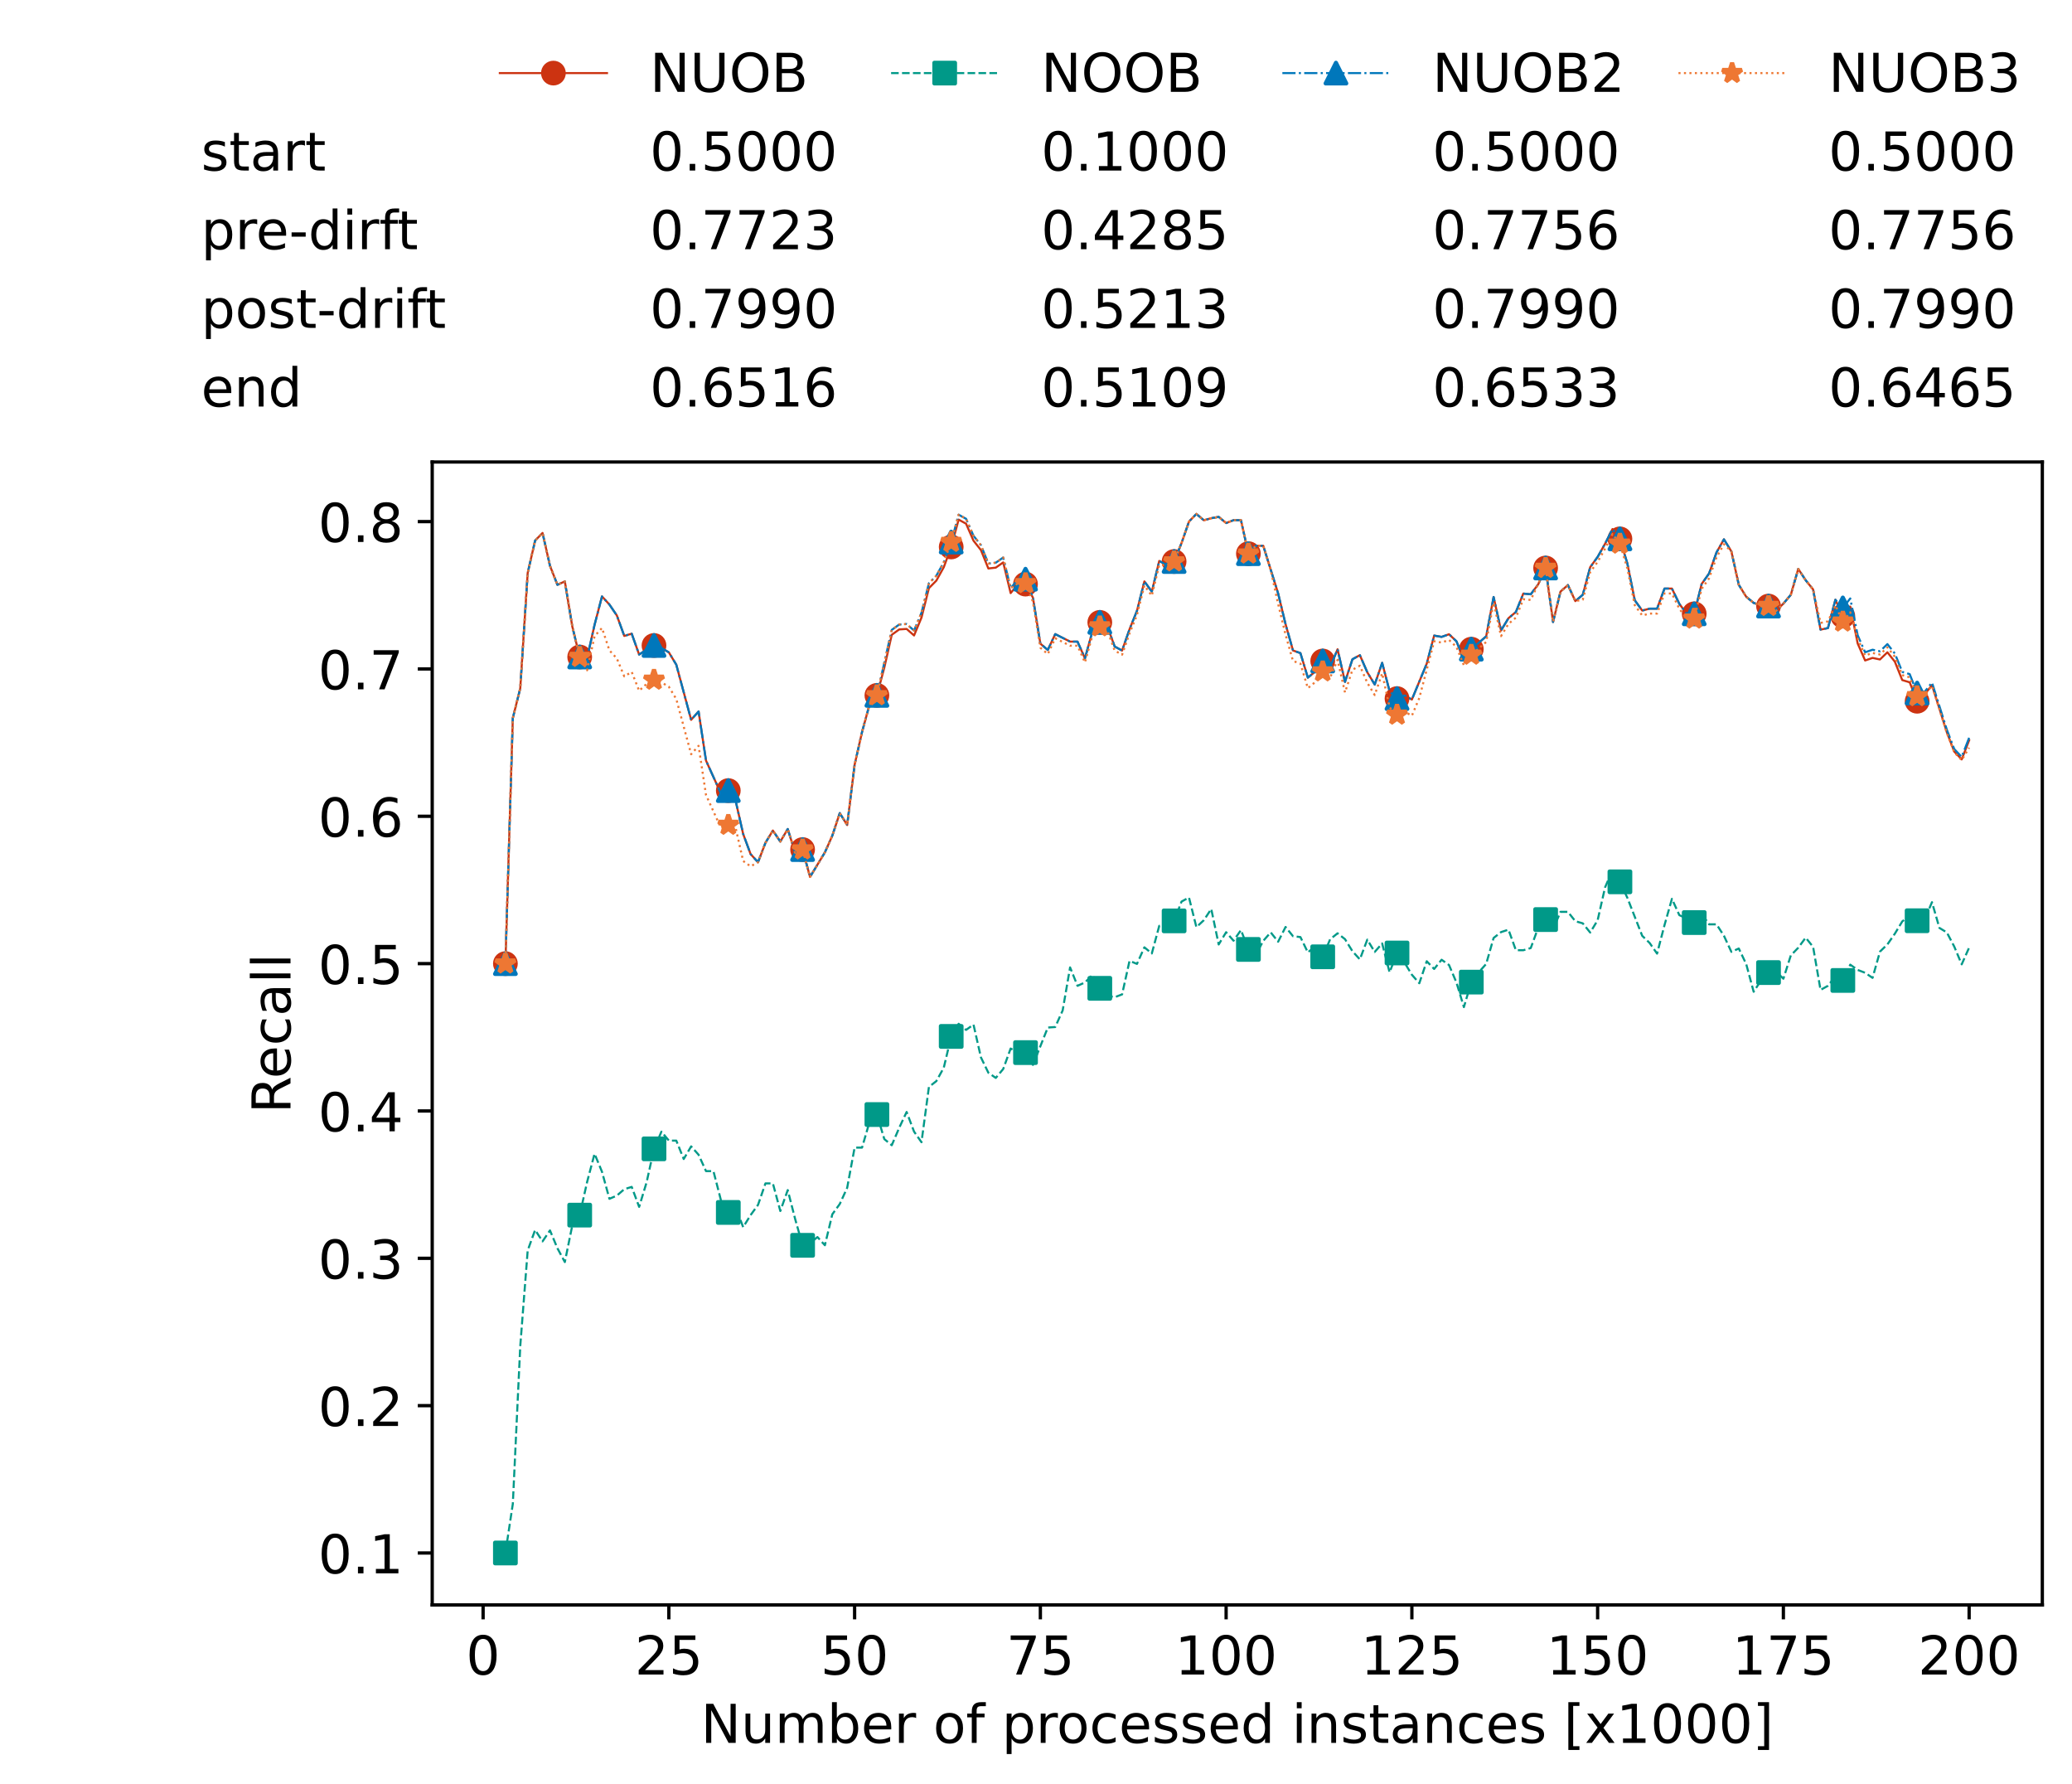 <?xml version="1.0" encoding="utf-8" standalone="no"?>
<!DOCTYPE svg PUBLIC "-//W3C//DTD SVG 1.1//EN"
  "http://www.w3.org/Graphics/SVG/1.1/DTD/svg11.dtd">
<!-- Created with matplotlib (https://matplotlib.org/) -->
<svg height="432.615pt" version="1.1" viewBox="0 0 502.65 432.615" width="502.65pt" xmlns="http://www.w3.org/2000/svg" xmlns:xlink="http://www.w3.org/1999/xlink">
 <defs>
  <style type="text/css">*{stroke-linecap:butt;stroke-linejoin:round;}</style>
 </defs>
 <g id="figure_1">
  <g id="patch_1">
   <path d="M 0 432.615 
L 502.65 432.615 
L 502.65 0 
L 0 0 
z
" style="fill:#ffffff;"/>
  </g>
  <g id="axes_1">
   <g id="patch_2">
    <path d="M 104.85 389.252 
L 495.45 389.252 
L 495.45 112.052 
L 104.85 112.052 
z
" style="fill:#ffffff;"/>
   </g>
   <g id="matplotlib.axis_1">
    <g id="xtick_1">
     <g id="line2d_1">
      <defs>
       <path d="M 0 0 
L 0 3.5 
" id="m824ee29b77" style="stroke:#000000;stroke-width:0.8;"/>
      </defs>
      <g>
       <use style="stroke:#000000;stroke-width:0.8;" x="117.197" xlink:href="#m824ee29b77" y="389.252"/>
      </g>
     </g>
     <g id="text_1">
      <!-- 0 -->
      <g transform="translate(113.061 406.13)scale(0.13 -0.13)">
       <defs>
        <path d="M 31.781 66.406 
Q 24.172 66.406 20.328 58.906 
Q 16.5 51.422 16.5 36.375 
Q 16.5 21.391 20.328 13.891 
Q 24.172 6.391 31.781 6.391 
Q 39.453 6.391 43.281 13.891 
Q 47.125 21.391 47.125 36.375 
Q 47.125 51.422 43.281 58.906 
Q 39.453 66.406 31.781 66.406 
z
M 31.781 74.219 
Q 44.047 74.219 50.516 64.516 
Q 56.984 54.828 56.984 36.375 
Q 56.984 17.969 50.516 8.266 
Q 44.047 -1.422 31.781 -1.422 
Q 19.531 -1.422 13.062 8.266 
Q 6.594 17.969 6.594 36.375 
Q 6.594 54.828 13.062 64.516 
Q 19.531 74.219 31.781 74.219 
z
" id="DejaVuSans-48"/>
       </defs>
       <use xlink:href="#DejaVuSans-48"/>
      </g>
     </g>
    </g>
    <g id="xtick_2">
     <g id="line2d_2">
      <g>
       <use style="stroke:#000000;stroke-width:0.8;" x="162.259" xlink:href="#m824ee29b77" y="389.252"/>
      </g>
     </g>
     <g id="text_2">
      <!-- 25 -->
      <g transform="translate(153.988 406.13)scale(0.13 -0.13)">
       <defs>
        <path d="M 19.188 8.297 
L 53.609 8.297 
L 53.609 0 
L 7.328 0 
L 7.328 8.297 
Q 12.938 14.109 22.625 23.891 
Q 32.328 33.688 34.812 36.531 
Q 39.547 41.844 41.422 45.531 
Q 43.312 49.219 43.312 52.781 
Q 43.312 58.594 39.234 62.25 
Q 35.156 65.922 28.609 65.922 
Q 23.969 65.922 18.812 64.312 
Q 13.672 62.703 7.812 59.422 
L 7.812 69.391 
Q 13.766 71.781 18.938 73 
Q 24.125 74.219 28.422 74.219 
Q 39.75 74.219 46.484 68.547 
Q 53.219 62.891 53.219 53.422 
Q 53.219 48.922 51.531 44.891 
Q 49.859 40.875 45.406 35.406 
Q 44.188 33.984 37.641 27.219 
Q 31.109 20.453 19.188 8.297 
z
" id="DejaVuSans-50"/>
        <path d="M 10.797 72.906 
L 49.516 72.906 
L 49.516 64.594 
L 19.828 64.594 
L 19.828 46.734 
Q 21.969 47.469 24.109 47.828 
Q 26.266 48.188 28.422 48.188 
Q 40.625 48.188 47.75 41.5 
Q 54.891 34.812 54.891 23.391 
Q 54.891 11.625 47.562 5.094 
Q 40.234 -1.422 26.906 -1.422 
Q 22.312 -1.422 17.547 -0.641 
Q 12.797 0.141 7.719 1.703 
L 7.719 11.625 
Q 12.109 9.234 16.797 8.062 
Q 21.484 6.891 26.703 6.891 
Q 35.156 6.891 40.078 11.328 
Q 45.016 15.766 45.016 23.391 
Q 45.016 31 40.078 35.438 
Q 35.156 39.891 26.703 39.891 
Q 22.75 39.891 18.812 39.016 
Q 14.891 38.141 10.797 36.281 
z
" id="DejaVuSans-53"/>
       </defs>
       <use xlink:href="#DejaVuSans-50"/>
       <use x="63.623" xlink:href="#DejaVuSans-53"/>
      </g>
     </g>
    </g>
    <g id="xtick_3">
     <g id="line2d_3">
      <g>
       <use style="stroke:#000000;stroke-width:0.8;" x="207.322" xlink:href="#m824ee29b77" y="389.252"/>
      </g>
     </g>
     <g id="text_3">
      <!-- 50 -->
      <g transform="translate(199.05 406.13)scale(0.13 -0.13)">
       <use xlink:href="#DejaVuSans-53"/>
       <use x="63.623" xlink:href="#DejaVuSans-48"/>
      </g>
     </g>
    </g>
    <g id="xtick_4">
     <g id="line2d_4">
      <g>
       <use style="stroke:#000000;stroke-width:0.8;" x="252.384" xlink:href="#m824ee29b77" y="389.252"/>
      </g>
     </g>
     <g id="text_4">
      <!-- 75 -->
      <g transform="translate(244.113 406.13)scale(0.13 -0.13)">
       <defs>
        <path d="M 8.203 72.906 
L 55.078 72.906 
L 55.078 68.703 
L 28.609 0 
L 18.312 0 
L 43.219 64.594 
L 8.203 64.594 
z
" id="DejaVuSans-55"/>
       </defs>
       <use xlink:href="#DejaVuSans-55"/>
       <use x="63.623" xlink:href="#DejaVuSans-53"/>
      </g>
     </g>
    </g>
    <g id="xtick_5">
     <g id="line2d_5">
      <g>
       <use style="stroke:#000000;stroke-width:0.8;" x="297.446" xlink:href="#m824ee29b77" y="389.252"/>
      </g>
     </g>
     <g id="text_5">
      <!-- 100 -->
      <g transform="translate(285.039 406.13)scale(0.13 -0.13)">
       <defs>
        <path d="M 12.406 8.297 
L 28.516 8.297 
L 28.516 63.922 
L 10.984 60.406 
L 10.984 69.391 
L 28.422 72.906 
L 38.281 72.906 
L 38.281 8.297 
L 54.391 8.297 
L 54.391 0 
L 12.406 0 
z
" id="DejaVuSans-49"/>
       </defs>
       <use xlink:href="#DejaVuSans-49"/>
       <use x="63.623" xlink:href="#DejaVuSans-48"/>
       <use x="127.246" xlink:href="#DejaVuSans-48"/>
      </g>
     </g>
    </g>
    <g id="xtick_6">
     <g id="line2d_6">
      <g>
       <use style="stroke:#000000;stroke-width:0.8;" x="342.509" xlink:href="#m824ee29b77" y="389.252"/>
      </g>
     </g>
     <g id="text_6">
      <!-- 125 -->
      <g transform="translate(330.102 406.13)scale(0.13 -0.13)">
       <use xlink:href="#DejaVuSans-49"/>
       <use x="63.623" xlink:href="#DejaVuSans-50"/>
       <use x="127.246" xlink:href="#DejaVuSans-53"/>
      </g>
     </g>
    </g>
    <g id="xtick_7">
     <g id="line2d_7">
      <g>
       <use style="stroke:#000000;stroke-width:0.8;" x="387.571" xlink:href="#m824ee29b77" y="389.252"/>
      </g>
     </g>
     <g id="text_7">
      <!-- 150 -->
      <g transform="translate(375.164 406.13)scale(0.13 -0.13)">
       <use xlink:href="#DejaVuSans-49"/>
       <use x="63.623" xlink:href="#DejaVuSans-53"/>
       <use x="127.246" xlink:href="#DejaVuSans-48"/>
      </g>
     </g>
    </g>
    <g id="xtick_8">
     <g id="line2d_8">
      <g>
       <use style="stroke:#000000;stroke-width:0.8;" x="432.633" xlink:href="#m824ee29b77" y="389.252"/>
      </g>
     </g>
     <g id="text_8">
      <!-- 175 -->
      <g transform="translate(420.226 406.13)scale(0.13 -0.13)">
       <use xlink:href="#DejaVuSans-49"/>
       <use x="63.623" xlink:href="#DejaVuSans-55"/>
       <use x="127.246" xlink:href="#DejaVuSans-53"/>
      </g>
     </g>
    </g>
    <g id="xtick_9">
     <g id="line2d_9">
      <g>
       <use style="stroke:#000000;stroke-width:0.8;" x="477.695" xlink:href="#m824ee29b77" y="389.252"/>
      </g>
     </g>
     <g id="text_9">
      <!-- 200 -->
      <g transform="translate(465.289 406.13)scale(0.13 -0.13)">
       <use xlink:href="#DejaVuSans-50"/>
       <use x="63.623" xlink:href="#DejaVuSans-48"/>
       <use x="127.246" xlink:href="#DejaVuSans-48"/>
      </g>
     </g>
    </g>
    <g id="text_10">
     <!-- Number of processed instances [x1000] -->
     <g transform="translate(170.025 422.711)scale(0.13 -0.13)">
      <defs>
       <path d="M 9.812 72.906 
L 23.094 72.906 
L 55.422 11.922 
L 55.422 72.906 
L 64.984 72.906 
L 64.984 0 
L 51.703 0 
L 19.391 60.984 
L 19.391 0 
L 9.812 0 
z
" id="DejaVuSans-78"/>
       <path d="M 8.5 21.578 
L 8.5 54.688 
L 17.484 54.688 
L 17.484 21.922 
Q 17.484 14.156 20.5 10.266 
Q 23.531 6.391 29.594 6.391 
Q 36.859 6.391 41.078 11.031 
Q 45.312 15.672 45.312 23.688 
L 45.312 54.688 
L 54.297 54.688 
L 54.297 0 
L 45.312 0 
L 45.312 8.406 
Q 42.047 3.422 37.719 1 
Q 33.406 -1.422 27.688 -1.422 
Q 18.266 -1.422 13.375 4.438 
Q 8.5 10.297 8.5 21.578 
z
M 31.109 56 
z
" id="DejaVuSans-117"/>
       <path d="M 52 44.188 
Q 55.375 50.25 60.062 53.125 
Q 64.75 56 71.094 56 
Q 79.641 56 84.281 50.016 
Q 88.922 44.047 88.922 33.016 
L 88.922 0 
L 79.891 0 
L 79.891 32.719 
Q 79.891 40.578 77.094 44.375 
Q 74.312 48.188 68.609 48.188 
Q 61.625 48.188 57.562 43.547 
Q 53.516 38.922 53.516 30.906 
L 53.516 0 
L 44.484 0 
L 44.484 32.719 
Q 44.484 40.625 41.703 44.406 
Q 38.922 48.188 33.109 48.188 
Q 26.219 48.188 22.156 43.531 
Q 18.109 38.875 18.109 30.906 
L 18.109 0 
L 9.078 0 
L 9.078 54.688 
L 18.109 54.688 
L 18.109 46.188 
Q 21.188 51.219 25.484 53.609 
Q 29.781 56 35.688 56 
Q 41.656 56 45.828 52.969 
Q 50 49.953 52 44.188 
z
" id="DejaVuSans-109"/>
       <path d="M 48.688 27.297 
Q 48.688 37.203 44.609 42.844 
Q 40.531 48.484 33.406 48.484 
Q 26.266 48.484 22.188 42.844 
Q 18.109 37.203 18.109 27.297 
Q 18.109 17.391 22.188 11.75 
Q 26.266 6.109 33.406 6.109 
Q 40.531 6.109 44.609 11.75 
Q 48.688 17.391 48.688 27.297 
z
M 18.109 46.391 
Q 20.953 51.266 25.266 53.625 
Q 29.594 56 35.594 56 
Q 45.562 56 51.781 48.094 
Q 58.016 40.188 58.016 27.297 
Q 58.016 14.406 51.781 6.484 
Q 45.562 -1.422 35.594 -1.422 
Q 29.594 -1.422 25.266 0.953 
Q 20.953 3.328 18.109 8.203 
L 18.109 0 
L 9.078 0 
L 9.078 75.984 
L 18.109 75.984 
z
" id="DejaVuSans-98"/>
       <path d="M 56.203 29.594 
L 56.203 25.203 
L 14.891 25.203 
Q 15.484 15.922 20.484 11.062 
Q 25.484 6.203 34.422 6.203 
Q 39.594 6.203 44.453 7.469 
Q 49.312 8.734 54.109 11.281 
L 54.109 2.781 
Q 49.266 0.734 44.188 -0.344 
Q 39.109 -1.422 33.891 -1.422 
Q 20.797 -1.422 13.156 6.188 
Q 5.516 13.812 5.516 26.812 
Q 5.516 40.234 12.766 48.109 
Q 20.016 56 32.328 56 
Q 43.359 56 49.781 48.891 
Q 56.203 41.797 56.203 29.594 
z
M 47.219 32.234 
Q 47.125 39.594 43.094 43.984 
Q 39.062 48.391 32.422 48.391 
Q 24.906 48.391 20.391 44.141 
Q 15.875 39.891 15.188 32.172 
z
" id="DejaVuSans-101"/>
       <path d="M 41.109 46.297 
Q 39.594 47.172 37.812 47.578 
Q 36.031 48 33.891 48 
Q 26.266 48 22.188 43.047 
Q 18.109 38.094 18.109 28.812 
L 18.109 0 
L 9.078 0 
L 9.078 54.688 
L 18.109 54.688 
L 18.109 46.188 
Q 20.953 51.172 25.484 53.578 
Q 30.031 56 36.531 56 
Q 37.453 56 38.578 55.875 
Q 39.703 55.766 41.062 55.516 
z
" id="DejaVuSans-114"/>
       <path id="DejaVuSans-32"/>
       <path d="M 30.609 48.391 
Q 23.391 48.391 19.188 42.75 
Q 14.984 37.109 14.984 27.297 
Q 14.984 17.484 19.156 11.844 
Q 23.344 6.203 30.609 6.203 
Q 37.797 6.203 41.984 11.859 
Q 46.188 17.531 46.188 27.297 
Q 46.188 37.016 41.984 42.703 
Q 37.797 48.391 30.609 48.391 
z
M 30.609 56 
Q 42.328 56 49.016 48.375 
Q 55.719 40.766 55.719 27.297 
Q 55.719 13.875 49.016 6.219 
Q 42.328 -1.422 30.609 -1.422 
Q 18.844 -1.422 12.172 6.219 
Q 5.516 13.875 5.516 27.297 
Q 5.516 40.766 12.172 48.375 
Q 18.844 56 30.609 56 
z
" id="DejaVuSans-111"/>
       <path d="M 37.109 75.984 
L 37.109 68.5 
L 28.516 68.5 
Q 23.688 68.5 21.797 66.547 
Q 19.922 64.594 19.922 59.516 
L 19.922 54.688 
L 34.719 54.688 
L 34.719 47.703 
L 19.922 47.703 
L 19.922 0 
L 10.891 0 
L 10.891 47.703 
L 2.297 47.703 
L 2.297 54.688 
L 10.891 54.688 
L 10.891 58.5 
Q 10.891 67.625 15.141 71.797 
Q 19.391 75.984 28.609 75.984 
z
" id="DejaVuSans-102"/>
       <path d="M 18.109 8.203 
L 18.109 -20.797 
L 9.078 -20.797 
L 9.078 54.688 
L 18.109 54.688 
L 18.109 46.391 
Q 20.953 51.266 25.266 53.625 
Q 29.594 56 35.594 56 
Q 45.562 56 51.781 48.094 
Q 58.016 40.188 58.016 27.297 
Q 58.016 14.406 51.781 6.484 
Q 45.562 -1.422 35.594 -1.422 
Q 29.594 -1.422 25.266 0.953 
Q 20.953 3.328 18.109 8.203 
z
M 48.688 27.297 
Q 48.688 37.203 44.609 42.844 
Q 40.531 48.484 33.406 48.484 
Q 26.266 48.484 22.188 42.844 
Q 18.109 37.203 18.109 27.297 
Q 18.109 17.391 22.188 11.75 
Q 26.266 6.109 33.406 6.109 
Q 40.531 6.109 44.609 11.75 
Q 48.688 17.391 48.688 27.297 
z
" id="DejaVuSans-112"/>
       <path d="M 48.781 52.594 
L 48.781 44.188 
Q 44.969 46.297 41.141 47.344 
Q 37.312 48.391 33.406 48.391 
Q 24.656 48.391 19.812 42.844 
Q 14.984 37.312 14.984 27.297 
Q 14.984 17.281 19.812 11.734 
Q 24.656 6.203 33.406 6.203 
Q 37.312 6.203 41.141 7.25 
Q 44.969 8.297 48.781 10.406 
L 48.781 2.094 
Q 45.016 0.344 40.984 -0.531 
Q 36.969 -1.422 32.422 -1.422 
Q 20.062 -1.422 12.781 6.344 
Q 5.516 14.109 5.516 27.297 
Q 5.516 40.672 12.859 48.328 
Q 20.219 56 33.016 56 
Q 37.156 56 41.109 55.141 
Q 45.062 54.297 48.781 52.594 
z
" id="DejaVuSans-99"/>
       <path d="M 44.281 53.078 
L 44.281 44.578 
Q 40.484 46.531 36.375 47.5 
Q 32.281 48.484 27.875 48.484 
Q 21.188 48.484 17.844 46.438 
Q 14.5 44.391 14.5 40.281 
Q 14.5 37.156 16.891 35.375 
Q 19.281 33.594 26.516 31.984 
L 29.594 31.297 
Q 39.156 29.25 43.188 25.516 
Q 47.219 21.781 47.219 15.094 
Q 47.219 7.469 41.188 3.016 
Q 35.156 -1.422 24.609 -1.422 
Q 20.219 -1.422 15.453 -0.562 
Q 10.688 0.297 5.422 2 
L 5.422 11.281 
Q 10.406 8.688 15.234 7.391 
Q 20.062 6.109 24.812 6.109 
Q 31.156 6.109 34.562 8.281 
Q 37.984 10.453 37.984 14.406 
Q 37.984 18.062 35.516 20.016 
Q 33.062 21.969 24.703 23.781 
L 21.578 24.516 
Q 13.234 26.266 9.516 29.906 
Q 5.812 33.547 5.812 39.891 
Q 5.812 47.609 11.281 51.797 
Q 16.75 56 26.812 56 
Q 31.781 56 36.172 55.266 
Q 40.578 54.547 44.281 53.078 
z
" id="DejaVuSans-115"/>
       <path d="M 45.406 46.391 
L 45.406 75.984 
L 54.391 75.984 
L 54.391 0 
L 45.406 0 
L 45.406 8.203 
Q 42.578 3.328 38.25 0.953 
Q 33.938 -1.422 27.875 -1.422 
Q 17.969 -1.422 11.734 6.484 
Q 5.516 14.406 5.516 27.297 
Q 5.516 40.188 11.734 48.094 
Q 17.969 56 27.875 56 
Q 33.938 56 38.25 53.625 
Q 42.578 51.266 45.406 46.391 
z
M 14.797 27.297 
Q 14.797 17.391 18.875 11.75 
Q 22.953 6.109 30.078 6.109 
Q 37.203 6.109 41.297 11.75 
Q 45.406 17.391 45.406 27.297 
Q 45.406 37.203 41.297 42.844 
Q 37.203 48.484 30.078 48.484 
Q 22.953 48.484 18.875 42.844 
Q 14.797 37.203 14.797 27.297 
z
" id="DejaVuSans-100"/>
       <path d="M 9.422 54.688 
L 18.406 54.688 
L 18.406 0 
L 9.422 0 
z
M 9.422 75.984 
L 18.406 75.984 
L 18.406 64.594 
L 9.422 64.594 
z
" id="DejaVuSans-105"/>
       <path d="M 54.891 33.016 
L 54.891 0 
L 45.906 0 
L 45.906 32.719 
Q 45.906 40.484 42.875 44.328 
Q 39.844 48.188 33.797 48.188 
Q 26.516 48.188 22.312 43.547 
Q 18.109 38.922 18.109 30.906 
L 18.109 0 
L 9.078 0 
L 9.078 54.688 
L 18.109 54.688 
L 18.109 46.188 
Q 21.344 51.125 25.703 53.562 
Q 30.078 56 35.797 56 
Q 45.219 56 50.047 50.172 
Q 54.891 44.344 54.891 33.016 
z
" id="DejaVuSans-110"/>
       <path d="M 18.312 70.219 
L 18.312 54.688 
L 36.812 54.688 
L 36.812 47.703 
L 18.312 47.703 
L 18.312 18.016 
Q 18.312 11.328 20.141 9.422 
Q 21.969 7.516 27.594 7.516 
L 36.812 7.516 
L 36.812 0 
L 27.594 0 
Q 17.188 0 13.234 3.875 
Q 9.281 7.766 9.281 18.016 
L 9.281 47.703 
L 2.688 47.703 
L 2.688 54.688 
L 9.281 54.688 
L 9.281 70.219 
z
" id="DejaVuSans-116"/>
       <path d="M 34.281 27.484 
Q 23.391 27.484 19.188 25 
Q 14.984 22.516 14.984 16.5 
Q 14.984 11.719 18.141 8.906 
Q 21.297 6.109 26.703 6.109 
Q 34.188 6.109 38.703 11.406 
Q 43.219 16.703 43.219 25.484 
L 43.219 27.484 
z
M 52.203 31.203 
L 52.203 0 
L 43.219 0 
L 43.219 8.297 
Q 40.141 3.328 35.547 0.953 
Q 30.953 -1.422 24.312 -1.422 
Q 15.922 -1.422 10.953 3.297 
Q 6 8.016 6 15.922 
Q 6 25.141 12.172 29.828 
Q 18.359 34.516 30.609 34.516 
L 43.219 34.516 
L 43.219 35.406 
Q 43.219 41.609 39.141 45 
Q 35.062 48.391 27.688 48.391 
Q 23 48.391 18.547 47.266 
Q 14.109 46.141 10.016 43.891 
L 10.016 52.203 
Q 14.938 54.109 19.578 55.047 
Q 24.219 56 28.609 56 
Q 40.484 56 46.344 49.844 
Q 52.203 43.703 52.203 31.203 
z
" id="DejaVuSans-97"/>
       <path d="M 8.594 75.984 
L 29.297 75.984 
L 29.297 69 
L 17.578 69 
L 17.578 -6.203 
L 29.297 -6.203 
L 29.297 -13.188 
L 8.594 -13.188 
z
" id="DejaVuSans-91"/>
       <path d="M 54.891 54.688 
L 35.109 28.078 
L 55.906 0 
L 45.312 0 
L 29.391 21.484 
L 13.484 0 
L 2.875 0 
L 24.125 28.609 
L 4.688 54.688 
L 15.281 54.688 
L 29.781 35.203 
L 44.281 54.688 
z
" id="DejaVuSans-120"/>
       <path d="M 30.422 75.984 
L 30.422 -13.188 
L 9.719 -13.188 
L 9.719 -6.203 
L 21.391 -6.203 
L 21.391 69 
L 9.719 69 
L 9.719 75.984 
z
" id="DejaVuSans-93"/>
      </defs>
      <use xlink:href="#DejaVuSans-78"/>
      <use x="74.805" xlink:href="#DejaVuSans-117"/>
      <use x="138.184" xlink:href="#DejaVuSans-109"/>
      <use x="235.596" xlink:href="#DejaVuSans-98"/>
      <use x="299.072" xlink:href="#DejaVuSans-101"/>
      <use x="360.596" xlink:href="#DejaVuSans-114"/>
      <use x="401.709" xlink:href="#DejaVuSans-32"/>
      <use x="433.496" xlink:href="#DejaVuSans-111"/>
      <use x="494.678" xlink:href="#DejaVuSans-102"/>
      <use x="529.883" xlink:href="#DejaVuSans-32"/>
      <use x="561.67" xlink:href="#DejaVuSans-112"/>
      <use x="625.146" xlink:href="#DejaVuSans-114"/>
      <use x="664.01" xlink:href="#DejaVuSans-111"/>
      <use x="725.191" xlink:href="#DejaVuSans-99"/>
      <use x="780.172" xlink:href="#DejaVuSans-101"/>
      <use x="841.695" xlink:href="#DejaVuSans-115"/>
      <use x="893.795" xlink:href="#DejaVuSans-115"/>
      <use x="945.895" xlink:href="#DejaVuSans-101"/>
      <use x="1007.418" xlink:href="#DejaVuSans-100"/>
      <use x="1070.895" xlink:href="#DejaVuSans-32"/>
      <use x="1102.682" xlink:href="#DejaVuSans-105"/>
      <use x="1130.465" xlink:href="#DejaVuSans-110"/>
      <use x="1193.844" xlink:href="#DejaVuSans-115"/>
      <use x="1245.943" xlink:href="#DejaVuSans-116"/>
      <use x="1285.152" xlink:href="#DejaVuSans-97"/>
      <use x="1346.432" xlink:href="#DejaVuSans-110"/>
      <use x="1409.811" xlink:href="#DejaVuSans-99"/>
      <use x="1464.791" xlink:href="#DejaVuSans-101"/>
      <use x="1526.314" xlink:href="#DejaVuSans-115"/>
      <use x="1578.414" xlink:href="#DejaVuSans-32"/>
      <use x="1610.201" xlink:href="#DejaVuSans-91"/>
      <use x="1649.215" xlink:href="#DejaVuSans-120"/>
      <use x="1708.395" xlink:href="#DejaVuSans-49"/>
      <use x="1772.018" xlink:href="#DejaVuSans-48"/>
      <use x="1835.641" xlink:href="#DejaVuSans-48"/>
      <use x="1899.264" xlink:href="#DejaVuSans-48"/>
      <use x="1962.887" xlink:href="#DejaVuSans-93"/>
     </g>
    </g>
   </g>
   <g id="matplotlib.axis_2">
    <g id="ytick_1">
     <g id="line2d_10">
      <defs>
       <path d="M 0 0 
L -3.5 0 
" id="me1aa8aaeb4" style="stroke:#000000;stroke-width:0.8;"/>
      </defs>
      <g>
       <use style="stroke:#000000;stroke-width:0.8;" x="104.85" xlink:href="#me1aa8aaeb4" y="376.652"/>
      </g>
     </g>
     <g id="text_11">
      <!-- 0.1 -->
      <g transform="translate(77.176 381.591)scale(0.13 -0.13)">
       <defs>
        <path d="M 10.688 12.406 
L 21 12.406 
L 21 0 
L 10.688 0 
z
" id="DejaVuSans-46"/>
       </defs>
       <use xlink:href="#DejaVuSans-48"/>
       <use x="63.623" xlink:href="#DejaVuSans-46"/>
       <use x="95.41" xlink:href="#DejaVuSans-49"/>
      </g>
     </g>
    </g>
    <g id="ytick_2">
     <g id="line2d_11">
      <g>
       <use style="stroke:#000000;stroke-width:0.8;" x="104.85" xlink:href="#me1aa8aaeb4" y="340.917"/>
      </g>
     </g>
     <g id="text_12">
      <!-- 0.2 -->
      <g transform="translate(77.176 345.856)scale(0.13 -0.13)">
       <use xlink:href="#DejaVuSans-48"/>
       <use x="63.623" xlink:href="#DejaVuSans-46"/>
       <use x="95.41" xlink:href="#DejaVuSans-50"/>
      </g>
     </g>
    </g>
    <g id="ytick_3">
     <g id="line2d_12">
      <g>
       <use style="stroke:#000000;stroke-width:0.8;" x="104.85" xlink:href="#me1aa8aaeb4" y="305.182"/>
      </g>
     </g>
     <g id="text_13">
      <!-- 0.3 -->
      <g transform="translate(77.176 310.121)scale(0.13 -0.13)">
       <defs>
        <path d="M 40.578 39.312 
Q 47.656 37.797 51.625 33 
Q 55.609 28.219 55.609 21.188 
Q 55.609 10.406 48.188 4.484 
Q 40.766 -1.422 27.094 -1.422 
Q 22.516 -1.422 17.656 -0.516 
Q 12.797 0.391 7.625 2.203 
L 7.625 11.719 
Q 11.719 9.328 16.594 8.109 
Q 21.484 6.891 26.812 6.891 
Q 36.078 6.891 40.938 10.547 
Q 45.797 14.203 45.797 21.188 
Q 45.797 27.641 41.281 31.266 
Q 36.766 34.906 28.719 34.906 
L 20.219 34.906 
L 20.219 43.016 
L 29.109 43.016 
Q 36.375 43.016 40.234 45.922 
Q 44.094 48.828 44.094 54.297 
Q 44.094 59.906 40.109 62.906 
Q 36.141 65.922 28.719 65.922 
Q 24.656 65.922 20.016 65.031 
Q 15.375 64.156 9.812 62.312 
L 9.812 71.094 
Q 15.438 72.656 20.344 73.438 
Q 25.25 74.219 29.594 74.219 
Q 40.828 74.219 47.359 69.109 
Q 53.906 64.016 53.906 55.328 
Q 53.906 49.266 50.438 45.094 
Q 46.969 40.922 40.578 39.312 
z
" id="DejaVuSans-51"/>
       </defs>
       <use xlink:href="#DejaVuSans-48"/>
       <use x="63.623" xlink:href="#DejaVuSans-46"/>
       <use x="95.41" xlink:href="#DejaVuSans-51"/>
      </g>
     </g>
    </g>
    <g id="ytick_4">
     <g id="line2d_13">
      <g>
       <use style="stroke:#000000;stroke-width:0.8;" x="104.85" xlink:href="#me1aa8aaeb4" y="269.447"/>
      </g>
     </g>
     <g id="text_14">
      <!-- 0.4 -->
      <g transform="translate(77.176 274.386)scale(0.13 -0.13)">
       <defs>
        <path d="M 37.797 64.312 
L 12.891 25.391 
L 37.797 25.391 
z
M 35.203 72.906 
L 47.609 72.906 
L 47.609 25.391 
L 58.016 25.391 
L 58.016 17.188 
L 47.609 17.188 
L 47.609 0 
L 37.797 0 
L 37.797 17.188 
L 4.891 17.188 
L 4.891 26.703 
z
" id="DejaVuSans-52"/>
       </defs>
       <use xlink:href="#DejaVuSans-48"/>
       <use x="63.623" xlink:href="#DejaVuSans-46"/>
       <use x="95.41" xlink:href="#DejaVuSans-52"/>
      </g>
     </g>
    </g>
    <g id="ytick_5">
     <g id="line2d_14">
      <g>
       <use style="stroke:#000000;stroke-width:0.8;" x="104.85" xlink:href="#me1aa8aaeb4" y="233.713"/>
      </g>
     </g>
     <g id="text_15">
      <!-- 0.5 -->
      <g transform="translate(77.176 238.652)scale(0.13 -0.13)">
       <use xlink:href="#DejaVuSans-48"/>
       <use x="63.623" xlink:href="#DejaVuSans-46"/>
       <use x="95.41" xlink:href="#DejaVuSans-53"/>
      </g>
     </g>
    </g>
    <g id="ytick_6">
     <g id="line2d_15">
      <g>
       <use style="stroke:#000000;stroke-width:0.8;" x="104.85" xlink:href="#me1aa8aaeb4" y="197.978"/>
      </g>
     </g>
     <g id="text_16">
      <!-- 0.6 -->
      <g transform="translate(77.176 202.917)scale(0.13 -0.13)">
       <defs>
        <path d="M 33.016 40.375 
Q 26.375 40.375 22.484 35.828 
Q 18.609 31.297 18.609 23.391 
Q 18.609 15.531 22.484 10.953 
Q 26.375 6.391 33.016 6.391 
Q 39.656 6.391 43.531 10.953 
Q 47.406 15.531 47.406 23.391 
Q 47.406 31.297 43.531 35.828 
Q 39.656 40.375 33.016 40.375 
z
M 52.594 71.297 
L 52.594 62.312 
Q 48.875 64.062 45.094 64.984 
Q 41.312 65.922 37.594 65.922 
Q 27.828 65.922 22.672 59.328 
Q 17.531 52.734 16.797 39.406 
Q 19.672 43.656 24.016 45.922 
Q 28.375 48.188 33.594 48.188 
Q 44.578 48.188 50.953 41.516 
Q 57.328 34.859 57.328 23.391 
Q 57.328 12.156 50.688 5.359 
Q 44.047 -1.422 33.016 -1.422 
Q 20.359 -1.422 13.672 8.266 
Q 6.984 17.969 6.984 36.375 
Q 6.984 53.656 15.188 63.938 
Q 23.391 74.219 37.203 74.219 
Q 40.922 74.219 44.703 73.484 
Q 48.484 72.75 52.594 71.297 
z
" id="DejaVuSans-54"/>
       </defs>
       <use xlink:href="#DejaVuSans-48"/>
       <use x="63.623" xlink:href="#DejaVuSans-46"/>
       <use x="95.41" xlink:href="#DejaVuSans-54"/>
      </g>
     </g>
    </g>
    <g id="ytick_7">
     <g id="line2d_16">
      <g>
       <use style="stroke:#000000;stroke-width:0.8;" x="104.85" xlink:href="#me1aa8aaeb4" y="162.243"/>
      </g>
     </g>
     <g id="text_17">
      <!-- 0.7 -->
      <g transform="translate(77.176 167.182)scale(0.13 -0.13)">
       <use xlink:href="#DejaVuSans-48"/>
       <use x="63.623" xlink:href="#DejaVuSans-46"/>
       <use x="95.41" xlink:href="#DejaVuSans-55"/>
      </g>
     </g>
    </g>
    <g id="ytick_8">
     <g id="line2d_17">
      <g>
       <use style="stroke:#000000;stroke-width:0.8;" x="104.85" xlink:href="#me1aa8aaeb4" y="126.508"/>
      </g>
     </g>
     <g id="text_18">
      <!-- 0.8 -->
      <g transform="translate(77.176 131.447)scale(0.13 -0.13)">
       <defs>
        <path d="M 31.781 34.625 
Q 24.75 34.625 20.719 30.859 
Q 16.703 27.094 16.703 20.516 
Q 16.703 13.922 20.719 10.156 
Q 24.75 6.391 31.781 6.391 
Q 38.812 6.391 42.859 10.172 
Q 46.922 13.969 46.922 20.516 
Q 46.922 27.094 42.891 30.859 
Q 38.875 34.625 31.781 34.625 
z
M 21.922 38.812 
Q 15.578 40.375 12.031 44.719 
Q 8.5 49.078 8.5 55.328 
Q 8.5 64.062 14.719 69.141 
Q 20.953 74.219 31.781 74.219 
Q 42.672 74.219 48.875 69.141 
Q 55.078 64.062 55.078 55.328 
Q 55.078 49.078 51.531 44.719 
Q 48 40.375 41.703 38.812 
Q 48.828 37.156 52.797 32.312 
Q 56.781 27.484 56.781 20.516 
Q 56.781 9.906 50.312 4.234 
Q 43.844 -1.422 31.781 -1.422 
Q 19.734 -1.422 13.25 4.234 
Q 6.781 9.906 6.781 20.516 
Q 6.781 27.484 10.781 32.312 
Q 14.797 37.156 21.922 38.812 
z
M 18.312 54.391 
Q 18.312 48.734 21.844 45.562 
Q 25.391 42.391 31.781 42.391 
Q 38.141 42.391 41.719 45.562 
Q 45.312 48.734 45.312 54.391 
Q 45.312 60.062 41.719 63.234 
Q 38.141 66.406 31.781 66.406 
Q 25.391 66.406 21.844 63.234 
Q 18.312 60.062 18.312 54.391 
z
" id="DejaVuSans-56"/>
       </defs>
       <use xlink:href="#DejaVuSans-48"/>
       <use x="63.623" xlink:href="#DejaVuSans-46"/>
       <use x="95.41" xlink:href="#DejaVuSans-56"/>
      </g>
     </g>
    </g>
    <g id="text_19">
     <!-- Recall -->
     <g transform="translate(70.472 270.044)rotate(-90)scale(0.13 -0.13)">
      <defs>
       <path d="M 44.391 34.188 
Q 47.562 33.109 50.562 29.594 
Q 53.562 26.078 56.594 19.922 
L 66.609 0 
L 56 0 
L 46.688 18.703 
Q 43.062 26.031 39.672 28.422 
Q 36.281 30.812 30.422 30.812 
L 19.672 30.812 
L 19.672 0 
L 9.812 0 
L 9.812 72.906 
L 32.078 72.906 
Q 44.578 72.906 50.734 67.672 
Q 56.891 62.453 56.891 51.906 
Q 56.891 45.016 53.688 40.469 
Q 50.484 35.938 44.391 34.188 
z
M 19.672 64.797 
L 19.672 38.922 
L 32.078 38.922 
Q 39.203 38.922 42.844 42.219 
Q 46.484 45.516 46.484 51.906 
Q 46.484 58.297 42.844 61.547 
Q 39.203 64.797 32.078 64.797 
z
" id="DejaVuSans-82"/>
       <path d="M 9.422 75.984 
L 18.406 75.984 
L 18.406 0 
L 9.422 0 
z
" id="DejaVuSans-108"/>
      </defs>
      <use xlink:href="#DejaVuSans-82"/>
      <use x="64.982" xlink:href="#DejaVuSans-101"/>
      <use x="126.506" xlink:href="#DejaVuSans-99"/>
      <use x="181.486" xlink:href="#DejaVuSans-97"/>
      <use x="242.766" xlink:href="#DejaVuSans-108"/>
      <use x="270.549" xlink:href="#DejaVuSans-108"/>
     </g>
    </g>
   </g>
   <g id="line2d_18"/>
   <g id="line2d_19"/>
   <g id="line2d_20"/>
   <g id="line2d_21"/>
   <g id="line2d_22"/>
   <g id="line2d_23">
    <path clip-path="url(#p652d13f51e)" d="M 122.605 233.713 
L 124.407 174.155 
L 126.21 166.935 
L 128.012 138.961 
L 129.815 131.11 
L 131.617 129.26 
L 133.419 137.221 
L 135.222 141.838 
L 137.024 141.017 
L 138.827 151.911 
L 140.629 159.347 
L 142.432 159.588 
L 144.234 151.546 
L 146.037 144.653 
L 147.839 146.62 
L 149.642 149.271 
L 151.444 154.238 
L 153.247 153.69 
L 155.049 158.757 
L 156.852 157.541 
L 158.654 156.549 
L 160.457 157.144 
L 162.259 158.227 
L 164.062 161.205 
L 167.667 174.583 
L 169.469 172.553 
L 171.272 184.464 
L 174.877 192.433 
L 176.679 191.746 
L 178.482 194.327 
L 180.284 202.268 
L 182.087 207.141 
L 183.889 209.126 
L 185.692 204.411 
L 187.494 201.433 
L 189.297 204.113 
L 191.099 201.068 
L 192.902 206.843 
L 194.704 206.049 
L 196.507 212.685 
L 200.112 206.73 
L 201.914 202.669 
L 203.717 197.209 
L 205.519 200.1 
L 207.322 185.481 
L 209.124 177.54 
L 210.927 170.943 
L 212.729 168.652 
L 214.532 161.902 
L 216.334 153.961 
L 218.137 152.662 
L 219.939 152.537 
L 221.742 154.126 
L 223.544 149.794 
L 225.347 142.647 
L 227.149 140.82 
L 228.952 137.571 
L 230.754 132.658 
L 232.557 126.021 
L 234.359 127.014 
L 236.162 131.137 
L 237.964 133.411 
L 239.767 137.878 
L 241.569 137.668 
L 243.372 136.404 
L 245.174 143.849 
L 246.976 141.665 
L 248.779 141.665 
L 250.581 144.941 
L 252.384 156.108 
L 254.186 157.64 
L 255.989 153.793 
L 259.594 155.615 
L 261.396 155.615 
L 263.199 159.676 
L 265.001 153.178 
L 266.804 150.945 
L 268.606 151.838 
L 270.409 156.801 
L 272.211 157.783 
L 274.014 152.622 
L 275.816 148.155 
L 277.619 141.008 
L 279.421 143.489 
L 281.224 136.045 
L 283.026 137.037 
L 284.829 136.186 
L 286.631 131.719 
L 288.434 126.508 
L 290.236 124.652 
L 292.039 126.179 
L 293.841 125.683 
L 295.644 125.364 
L 297.446 126.853 
L 299.249 126.165 
L 301.051 126.165 
L 302.854 134.287 
L 304.656 132.372 
L 306.459 132.372 
L 310.064 143.935 
L 311.866 151.38 
L 313.669 157.761 
L 315.471 158.399 
L 317.274 164.355 
L 319.076 162.866 
L 320.879 160.313 
L 322.681 161.802 
L 324.484 157.471 
L 326.286 165.389 
L 328.089 159.892 
L 329.891 158.899 
L 331.694 163.047 
L 333.496 166.025 
L 335.299 160.756 
L 337.101 167.628 
L 338.904 169.433 
L 340.706 168.667 
L 342.509 169.66 
L 346.114 160.956 
L 347.916 154.149 
L 349.719 154.469 
L 351.521 153.83 
L 353.324 155.532 
L 355.126 159.999 
L 356.928 157.446 
L 360.533 154.333 
L 362.336 144.79 
L 364.138 152.912 
L 365.941 149.934 
L 367.743 148.426 
L 369.546 143.959 
L 371.348 144.134 
L 373.151 141.729 
L 374.953 137.758 
L 376.756 150.861 
L 378.558 143.487 
L 380.361 141.892 
L 382.163 145.79 
L 383.966 144.259 
L 385.768 137.558 
L 387.571 135.077 
L 389.373 131.886 
L 391.176 128.313 
L 392.978 130.695 
L 394.781 136.651 
L 396.583 145.585 
L 398.386 148.084 
L 400.188 147.619 
L 401.991 147.619 
L 403.793 142.747 
L 405.596 142.747 
L 407.398 146.466 
L 409.201 148.871 
L 411.003 148.871 
L 412.806 141.639 
L 414.608 139.086 
L 416.411 133.981 
L 418.213 130.805 
L 420.016 133.729 
L 421.818 141.85 
L 423.621 144.738 
L 425.423 146.227 
L 427.226 146.822 
L 429.028 146.993 
L 430.831 148.184 
L 432.633 146.397 
L 434.436 144.259 
L 436.238 137.976 
L 438.041 140.725 
L 439.843 142.958 
L 441.646 152.704 
L 443.448 152.329 
L 445.251 145.457 
L 447.053 149.428 
L 448.856 147.13 
L 450.658 156.064 
L 452.461 160.187 
L 454.263 159.567 
L 456.066 159.942 
L 457.868 158.201 
L 459.671 160.475 
L 461.473 164.942 
L 463.276 165.484 
L 465.078 170.078 
L 466.881 168.429 
L 468.683 166.155 
L 472.288 177.6 
L 474.09 182.296 
L 475.893 184.185 
L 477.695 179.545 
L 477.695 179.545 
" style="fill:none;stroke:#cc3311;stroke-linecap:square;stroke-width:0.5;"/>
    <defs>
     <path d="M 0 2.5 
C 0.663 2.5 1.299 2.237 1.768 1.768 
C 2.237 1.299 2.5 0.663 2.5 0 
C 2.5 -0.663 2.237 -1.299 1.768 -1.768 
C 1.299 -2.237 0.663 -2.5 0 -2.5 
C -0.663 -2.5 -1.299 -2.237 -1.768 -1.768 
C -2.237 -1.299 -2.5 -0.663 -2.5 0 
C -2.5 0.663 -2.237 1.299 -1.768 1.768 
C -1.299 2.237 -0.663 2.5 0 2.5 
z
" id="m1778e9ab2f" style="stroke:#cc3311;"/>
    </defs>
    <g clip-path="url(#p652d13f51e)">
     <use style="fill:#cc3311;stroke:#cc3311;" x="122.605" xlink:href="#m1778e9ab2f" y="233.713"/>
     <use style="fill:#cc3311;stroke:#cc3311;" x="140.629" xlink:href="#m1778e9ab2f" y="159.347"/>
     <use style="fill:#cc3311;stroke:#cc3311;" x="158.654" xlink:href="#m1778e9ab2f" y="156.549"/>
     <use style="fill:#cc3311;stroke:#cc3311;" x="176.679" xlink:href="#m1778e9ab2f" y="191.746"/>
     <use style="fill:#cc3311;stroke:#cc3311;" x="194.704" xlink:href="#m1778e9ab2f" y="206.049"/>
     <use style="fill:#cc3311;stroke:#cc3311;" x="212.729" xlink:href="#m1778e9ab2f" y="168.652"/>
     <use style="fill:#cc3311;stroke:#cc3311;" x="230.754" xlink:href="#m1778e9ab2f" y="132.658"/>
     <use style="fill:#cc3311;stroke:#cc3311;" x="248.779" xlink:href="#m1778e9ab2f" y="141.665"/>
     <use style="fill:#cc3311;stroke:#cc3311;" x="266.804" xlink:href="#m1778e9ab2f" y="150.945"/>
     <use style="fill:#cc3311;stroke:#cc3311;" x="284.829" xlink:href="#m1778e9ab2f" y="136.186"/>
     <use style="fill:#cc3311;stroke:#cc3311;" x="302.854" xlink:href="#m1778e9ab2f" y="134.287"/>
     <use style="fill:#cc3311;stroke:#cc3311;" x="320.879" xlink:href="#m1778e9ab2f" y="160.313"/>
     <use style="fill:#cc3311;stroke:#cc3311;" x="338.904" xlink:href="#m1778e9ab2f" y="169.433"/>
     <use style="fill:#cc3311;stroke:#cc3311;" x="356.928" xlink:href="#m1778e9ab2f" y="157.446"/>
     <use style="fill:#cc3311;stroke:#cc3311;" x="374.953" xlink:href="#m1778e9ab2f" y="137.758"/>
     <use style="fill:#cc3311;stroke:#cc3311;" x="392.978" xlink:href="#m1778e9ab2f" y="130.695"/>
     <use style="fill:#cc3311;stroke:#cc3311;" x="411.003" xlink:href="#m1778e9ab2f" y="148.871"/>
     <use style="fill:#cc3311;stroke:#cc3311;" x="429.028" xlink:href="#m1778e9ab2f" y="146.993"/>
     <use style="fill:#cc3311;stroke:#cc3311;" x="447.053" xlink:href="#m1778e9ab2f" y="149.428"/>
     <use style="fill:#cc3311;stroke:#cc3311;" x="465.078" xlink:href="#m1778e9ab2f" y="170.078"/>
    </g>
   </g>
   <g id="line2d_24"/>
   <g id="line2d_25"/>
   <g id="line2d_26"/>
   <g id="line2d_27"/>
   <g id="line2d_28">
    <path clip-path="url(#p652d13f51e)" d="M 122.605 376.652 
L 124.407 364.74 
L 126.21 326.479 
L 128.012 303.287 
L 129.815 298.306 
L 131.617 301.076 
L 133.419 298.414 
L 135.222 302.734 
L 137.024 306.095 
L 138.827 297.232 
L 140.629 294.706 
L 142.432 286.646 
L 144.234 279.825 
L 146.037 284.189 
L 147.839 290.75 
L 149.642 289.977 
L 151.444 288.419 
L 153.247 287.861 
L 155.049 292.705 
L 156.852 286.778 
L 158.654 278.638 
L 160.457 274.469 
L 162.259 276.635 
L 164.062 276.635 
L 165.864 281.102 
L 167.667 278.034 
L 169.469 280.064 
L 171.272 284.035 
L 173.074 284.035 
L 174.877 291.032 
L 176.679 294.055 
L 178.482 292.864 
L 180.284 297.629 
L 182.087 294.705 
L 183.889 292.223 
L 185.692 287.012 
L 187.494 287.012 
L 189.297 293.712 
L 191.099 288.636 
L 192.902 295.675 
L 194.704 302.028 
L 196.507 301.517 
L 198.309 300.029 
L 200.112 302.014 
L 201.914 294.501 
L 203.717 292.02 
L 205.519 288.078 
L 207.322 278.333 
L 209.124 278.333 
L 210.927 272.148 
L 212.729 270.315 
L 214.532 276.271 
L 216.334 277.76 
L 218.137 273.537 
L 219.939 269.69 
L 221.742 274.455 
L 223.544 277.027 
L 225.347 263.626 
L 227.149 262.205 
L 228.952 258.956 
L 230.754 251.363 
L 232.557 248.3 
L 234.359 249.789 
L 236.162 248.491 
L 237.964 256.45 
L 239.767 260.172 
L 241.569 261.433 
L 243.372 259.268 
L 245.174 254.304 
L 246.976 255.297 
L 248.779 255.297 
L 250.581 258.275 
L 254.186 249.214 
L 255.989 249.089 
L 257.791 245.069 
L 259.594 234.627 
L 261.396 239.094 
L 263.199 238.282 
L 265.001 236.477 
L 266.804 239.703 
L 268.606 241.49 
L 270.409 241.862 
L 272.211 241.175 
L 274.014 233.035 
L 275.816 233.78 
L 277.619 229.76 
L 279.421 231.249 
L 281.224 224.548 
L 283.026 225.045 
L 284.829 223.343 
L 286.631 218.664 
L 288.434 217.671 
L 290.236 224.864 
L 292.039 223.184 
L 293.841 220.455 
L 295.644 229.069 
L 297.446 226.091 
L 299.249 228.153 
L 301.051 225.572 
L 302.854 230.265 
L 304.656 231.541 
L 306.459 228.191 
L 308.261 226.129 
L 310.064 228.398 
L 311.866 224.825 
L 313.669 227.058 
L 315.471 227.271 
L 317.274 230.993 
L 319.076 229.504 
L 320.879 232.057 
L 322.681 227.802 
L 324.484 226.359 
L 326.286 227.78 
L 328.089 230.701 
L 329.891 232.686 
L 331.694 227.9 
L 333.496 230.878 
L 335.299 228.816 
L 337.101 235.826 
L 338.904 231.133 
L 340.706 233.43 
L 342.509 236.408 
L 344.311 238.47 
L 346.114 233.133 
L 347.916 235.005 
L 349.719 232.771 
L 351.521 234.048 
L 353.324 238.302 
L 355.126 244.258 
L 356.928 238.195 
L 358.731 235.813 
L 360.533 233.783 
L 362.336 227.488 
L 364.138 226.067 
L 365.941 225.472 
L 367.743 230.461 
L 369.546 230.461 
L 371.348 229.935 
L 373.151 225.01 
L 374.953 223.025 
L 376.756 225.407 
L 378.558 221.153 
L 380.361 221.153 
L 382.163 223.427 
L 383.966 223.938 
L 385.768 226.171 
L 387.571 223.193 
L 389.373 215.217 
L 391.176 211.047 
L 392.978 213.876 
L 394.781 217.748 
L 398.386 226.963 
L 400.188 228.703 
L 401.991 231.284 
L 403.793 224.38 
L 405.596 217.999 
L 407.398 221.961 
L 409.201 222.763 
L 411.003 223.755 
L 412.806 221.628 
L 414.608 224.181 
L 416.411 224.181 
L 418.213 226.96 
L 420.016 230.858 
L 421.818 230.046 
L 423.621 233.836 
L 425.423 240.536 
L 427.226 237.757 
L 429.028 235.885 
L 430.831 235.587 
L 432.633 237.374 
L 434.436 231.724 
L 436.238 229.859 
L 438.041 227.415 
L 439.843 229.649 
L 441.646 240.091 
L 443.448 239.091 
L 445.251 236.8 
L 447.053 237.793 
L 448.856 233.964 
L 450.658 235.24 
L 452.461 235.928 
L 454.263 237.168 
L 456.066 230.796 
L 457.868 229.056 
L 459.671 226.457 
L 461.473 223.479 
L 463.276 222.035 
L 465.078 223.311 
L 466.881 223.037 
L 468.683 218.813 
L 470.485 225.053 
L 472.288 226.152 
L 474.09 229.588 
L 475.893 233.883 
L 477.695 229.823 
L 477.695 229.823 
" style="fill:none;stroke:#009988;stroke-dasharray:1.85,0.8;stroke-dashoffset:0;stroke-width:0.5;"/>
    <defs>
     <path d="M -2.5 2.5 
L 2.5 2.5 
L 2.5 -2.5 
L -2.5 -2.5 
z
" id="m6ac84f6056" style="stroke:#009988;stroke-linejoin:miter;"/>
    </defs>
    <g clip-path="url(#p652d13f51e)">
     <use style="fill:#009988;stroke:#009988;stroke-linejoin:miter;" x="122.605" xlink:href="#m6ac84f6056" y="376.652"/>
     <use style="fill:#009988;stroke:#009988;stroke-linejoin:miter;" x="140.629" xlink:href="#m6ac84f6056" y="294.706"/>
     <use style="fill:#009988;stroke:#009988;stroke-linejoin:miter;" x="158.654" xlink:href="#m6ac84f6056" y="278.638"/>
     <use style="fill:#009988;stroke:#009988;stroke-linejoin:miter;" x="176.679" xlink:href="#m6ac84f6056" y="294.055"/>
     <use style="fill:#009988;stroke:#009988;stroke-linejoin:miter;" x="194.704" xlink:href="#m6ac84f6056" y="302.028"/>
     <use style="fill:#009988;stroke:#009988;stroke-linejoin:miter;" x="212.729" xlink:href="#m6ac84f6056" y="270.315"/>
     <use style="fill:#009988;stroke:#009988;stroke-linejoin:miter;" x="230.754" xlink:href="#m6ac84f6056" y="251.363"/>
     <use style="fill:#009988;stroke:#009988;stroke-linejoin:miter;" x="248.779" xlink:href="#m6ac84f6056" y="255.297"/>
     <use style="fill:#009988;stroke:#009988;stroke-linejoin:miter;" x="266.804" xlink:href="#m6ac84f6056" y="239.703"/>
     <use style="fill:#009988;stroke:#009988;stroke-linejoin:miter;" x="284.829" xlink:href="#m6ac84f6056" y="223.343"/>
     <use style="fill:#009988;stroke:#009988;stroke-linejoin:miter;" x="302.854" xlink:href="#m6ac84f6056" y="230.265"/>
     <use style="fill:#009988;stroke:#009988;stroke-linejoin:miter;" x="320.879" xlink:href="#m6ac84f6056" y="232.057"/>
     <use style="fill:#009988;stroke:#009988;stroke-linejoin:miter;" x="338.904" xlink:href="#m6ac84f6056" y="231.133"/>
     <use style="fill:#009988;stroke:#009988;stroke-linejoin:miter;" x="356.928" xlink:href="#m6ac84f6056" y="238.195"/>
     <use style="fill:#009988;stroke:#009988;stroke-linejoin:miter;" x="374.953" xlink:href="#m6ac84f6056" y="223.025"/>
     <use style="fill:#009988;stroke:#009988;stroke-linejoin:miter;" x="392.978" xlink:href="#m6ac84f6056" y="213.876"/>
     <use style="fill:#009988;stroke:#009988;stroke-linejoin:miter;" x="411.003" xlink:href="#m6ac84f6056" y="223.755"/>
     <use style="fill:#009988;stroke:#009988;stroke-linejoin:miter;" x="429.028" xlink:href="#m6ac84f6056" y="235.885"/>
     <use style="fill:#009988;stroke:#009988;stroke-linejoin:miter;" x="447.053" xlink:href="#m6ac84f6056" y="237.793"/>
     <use style="fill:#009988;stroke:#009988;stroke-linejoin:miter;" x="465.078" xlink:href="#m6ac84f6056" y="223.311"/>
    </g>
   </g>
   <g id="line2d_29"/>
   <g id="line2d_30"/>
   <g id="line2d_31"/>
   <g id="line2d_32"/>
   <g id="line2d_33">
    <path clip-path="url(#p652d13f51e)" d="M 122.605 233.713 
L 124.407 174.155 
L 126.21 166.935 
L 128.012 138.961 
L 129.815 131.11 
L 131.617 129.26 
L 133.419 137.221 
L 135.222 141.838 
L 137.024 141.017 
L 138.827 151.911 
L 140.629 159.347 
L 142.432 159.588 
L 144.234 151.546 
L 146.037 144.653 
L 147.839 146.62 
L 149.642 149.271 
L 151.444 154.238 
L 153.247 153.69 
L 155.049 158.757 
L 156.852 157.541 
L 158.654 156.549 
L 160.457 157.144 
L 162.259 158.227 
L 164.062 161.205 
L 167.667 174.583 
L 169.469 172.553 
L 171.272 184.464 
L 174.877 192.433 
L 176.679 191.746 
L 178.482 194.327 
L 180.284 202.268 
L 182.087 207.141 
L 183.889 209.126 
L 185.692 204.411 
L 187.494 201.433 
L 189.297 204.113 
L 191.099 201.068 
L 192.902 206.843 
L 194.704 206.049 
L 196.507 212.685 
L 200.112 206.73 
L 201.914 202.669 
L 203.717 197.209 
L 205.519 200.1 
L 207.322 185.481 
L 209.124 177.54 
L 210.927 170.943 
L 212.729 168.652 
L 216.334 152.77 
L 218.137 151.47 
L 219.939 151.346 
L 221.742 152.935 
L 223.544 148.603 
L 225.347 141.456 
L 227.149 139.629 
L 228.952 136.38 
L 230.754 131.467 
L 232.557 124.83 
L 234.359 125.823 
L 236.162 129.946 
L 237.964 132.22 
L 239.767 136.687 
L 241.569 136.477 
L 243.372 135.213 
L 245.174 142.658 
L 246.976 140.474 
L 248.779 140.474 
L 250.581 144.941 
L 252.384 156.108 
L 254.186 157.64 
L 255.989 153.793 
L 259.594 155.615 
L 261.396 155.615 
L 263.199 159.676 
L 265.001 153.178 
L 266.804 150.945 
L 268.606 151.838 
L 270.409 156.801 
L 272.211 157.783 
L 274.014 152.622 
L 275.816 148.155 
L 277.619 141.008 
L 279.421 143.489 
L 281.224 136.045 
L 283.026 137.037 
L 284.829 136.186 
L 286.631 131.719 
L 288.434 126.508 
L 290.236 124.652 
L 292.039 126.179 
L 293.841 125.683 
L 295.644 125.364 
L 297.446 126.853 
L 299.249 126.165 
L 301.051 126.165 
L 302.854 134.287 
L 304.656 132.372 
L 306.459 132.372 
L 310.064 143.935 
L 311.866 151.38 
L 313.669 157.761 
L 315.471 158.399 
L 317.274 164.355 
L 319.076 162.866 
L 320.879 160.313 
L 322.681 161.802 
L 324.484 157.471 
L 326.286 165.389 
L 328.089 159.892 
L 329.891 158.899 
L 331.694 163.047 
L 333.496 166.025 
L 335.299 160.756 
L 337.101 167.628 
L 338.904 169.433 
L 340.706 168.667 
L 342.509 169.66 
L 346.114 160.956 
L 347.916 154.149 
L 349.719 154.469 
L 351.521 153.83 
L 353.324 155.532 
L 355.126 159.999 
L 356.928 157.446 
L 360.533 154.333 
L 362.336 144.79 
L 364.138 152.912 
L 365.941 149.934 
L 367.743 148.426 
L 369.546 143.959 
L 371.348 144.134 
L 373.151 141.729 
L 374.953 137.758 
L 376.756 150.861 
L 378.558 143.487 
L 380.361 141.892 
L 382.163 145.79 
L 383.966 144.259 
L 385.768 137.558 
L 387.571 135.077 
L 389.373 131.886 
L 391.176 128.313 
L 392.978 130.695 
L 394.781 136.651 
L 396.583 145.585 
L 398.386 148.084 
L 400.188 147.619 
L 401.991 147.619 
L 403.793 142.747 
L 405.596 142.747 
L 407.398 146.466 
L 409.201 148.871 
L 411.003 148.871 
L 412.806 141.639 
L 414.608 139.086 
L 416.411 133.981 
L 418.213 130.805 
L 420.016 133.729 
L 421.818 141.85 
L 423.621 144.738 
L 425.423 146.227 
L 427.226 146.822 
L 429.028 146.993 
L 430.831 148.184 
L 432.633 146.397 
L 434.436 144.259 
L 436.238 137.976 
L 438.041 140.725 
L 439.843 142.958 
L 441.646 152.704 
L 443.448 152.329 
L 445.251 145.457 
L 447.053 147.442 
L 448.856 145.145 
L 450.658 154.079 
L 452.461 158.202 
L 454.263 157.582 
L 456.066 157.957 
L 457.868 156.216 
L 459.671 158.49 
L 461.473 162.957 
L 463.276 163.499 
L 465.078 168.093 
L 466.881 167.818 
L 468.683 165.544 
L 472.288 176.989 
L 474.09 181.685 
L 475.893 183.575 
L 477.695 178.934 
L 477.695 178.934 
" style="fill:none;stroke:#0077bb;stroke-dasharray:3.2,0.8,0.5,0.8;stroke-dashoffset:0;stroke-width:0.5;"/>
    <defs>
     <path d="M 0 -2.5 
L -2.5 2.5 
L 2.5 2.5 
z
" id="mb9a3d63ade" style="stroke:#0077bb;stroke-linejoin:miter;"/>
    </defs>
    <g clip-path="url(#p652d13f51e)">
     <use style="fill:#0077bb;stroke:#0077bb;stroke-linejoin:miter;" x="122.605" xlink:href="#mb9a3d63ade" y="233.713"/>
     <use style="fill:#0077bb;stroke:#0077bb;stroke-linejoin:miter;" x="140.629" xlink:href="#mb9a3d63ade" y="159.347"/>
     <use style="fill:#0077bb;stroke:#0077bb;stroke-linejoin:miter;" x="158.654" xlink:href="#mb9a3d63ade" y="156.549"/>
     <use style="fill:#0077bb;stroke:#0077bb;stroke-linejoin:miter;" x="176.679" xlink:href="#mb9a3d63ade" y="191.746"/>
     <use style="fill:#0077bb;stroke:#0077bb;stroke-linejoin:miter;" x="194.704" xlink:href="#mb9a3d63ade" y="206.049"/>
     <use style="fill:#0077bb;stroke:#0077bb;stroke-linejoin:miter;" x="212.729" xlink:href="#mb9a3d63ade" y="168.652"/>
     <use style="fill:#0077bb;stroke:#0077bb;stroke-linejoin:miter;" x="230.754" xlink:href="#mb9a3d63ade" y="131.467"/>
     <use style="fill:#0077bb;stroke:#0077bb;stroke-linejoin:miter;" x="248.779" xlink:href="#mb9a3d63ade" y="140.474"/>
     <use style="fill:#0077bb;stroke:#0077bb;stroke-linejoin:miter;" x="266.804" xlink:href="#mb9a3d63ade" y="150.945"/>
     <use style="fill:#0077bb;stroke:#0077bb;stroke-linejoin:miter;" x="284.829" xlink:href="#mb9a3d63ade" y="136.186"/>
     <use style="fill:#0077bb;stroke:#0077bb;stroke-linejoin:miter;" x="302.854" xlink:href="#mb9a3d63ade" y="134.287"/>
     <use style="fill:#0077bb;stroke:#0077bb;stroke-linejoin:miter;" x="320.879" xlink:href="#mb9a3d63ade" y="160.313"/>
     <use style="fill:#0077bb;stroke:#0077bb;stroke-linejoin:miter;" x="338.904" xlink:href="#mb9a3d63ade" y="169.433"/>
     <use style="fill:#0077bb;stroke:#0077bb;stroke-linejoin:miter;" x="356.928" xlink:href="#mb9a3d63ade" y="157.446"/>
     <use style="fill:#0077bb;stroke:#0077bb;stroke-linejoin:miter;" x="374.953" xlink:href="#mb9a3d63ade" y="137.758"/>
     <use style="fill:#0077bb;stroke:#0077bb;stroke-linejoin:miter;" x="392.978" xlink:href="#mb9a3d63ade" y="130.695"/>
     <use style="fill:#0077bb;stroke:#0077bb;stroke-linejoin:miter;" x="411.003" xlink:href="#mb9a3d63ade" y="148.871"/>
     <use style="fill:#0077bb;stroke:#0077bb;stroke-linejoin:miter;" x="429.028" xlink:href="#mb9a3d63ade" y="146.993"/>
     <use style="fill:#0077bb;stroke:#0077bb;stroke-linejoin:miter;" x="447.053" xlink:href="#mb9a3d63ade" y="147.442"/>
     <use style="fill:#0077bb;stroke:#0077bb;stroke-linejoin:miter;" x="465.078" xlink:href="#mb9a3d63ade" y="168.093"/>
    </g>
   </g>
   <g id="line2d_34"/>
   <g id="line2d_35"/>
   <g id="line2d_36"/>
   <g id="line2d_37"/>
   <g id="line2d_38">
    <path clip-path="url(#p652d13f51e)" d="M 122.605 233.713 
L 124.407 174.155 
L 126.21 166.935 
L 128.012 138.961 
L 129.815 131.11 
L 131.617 129.26 
L 133.419 137.221 
L 135.222 141.838 
L 137.024 141.017 
L 138.827 151.911 
L 140.629 159.347 
L 142.432 162.566 
L 144.234 154.295 
L 146.037 152.31 
L 147.839 157.737 
L 149.642 159.694 
L 151.444 164.048 
L 153.247 162.955 
L 155.049 167.534 
L 156.852 165.88 
L 158.654 164.887 
L 160.457 165.483 
L 162.259 166.565 
L 164.062 169.543 
L 167.667 182.921 
L 169.469 180.891 
L 171.272 192.803 
L 174.877 200.771 
L 176.679 200.084 
L 178.482 200.878 
L 180.284 208.819 
L 182.087 210.119 
L 183.889 209.126 
L 185.692 204.411 
L 187.494 201.433 
L 189.297 204.113 
L 191.099 201.068 
L 192.902 206.843 
L 194.704 206.049 
L 196.507 212.685 
L 200.112 206.73 
L 201.914 202.669 
L 203.717 197.209 
L 205.519 200.1 
L 207.322 185.481 
L 209.124 177.54 
L 210.927 170.943 
L 212.729 168.652 
L 216.334 152.77 
L 218.137 151.47 
L 219.939 151.346 
L 221.742 152.935 
L 223.544 148.603 
L 225.347 141.456 
L 227.149 139.629 
L 228.952 136.38 
L 230.754 131.467 
L 232.557 124.83 
L 234.359 125.823 
L 236.162 129.946 
L 237.964 132.22 
L 239.767 136.687 
L 241.569 136.477 
L 243.372 135.213 
L 245.174 142.658 
L 246.976 141.467 
L 248.779 141.467 
L 250.581 145.934 
L 252.384 157.101 
L 254.186 158.632 
L 255.989 154.786 
L 259.594 156.607 
L 261.396 156.607 
L 263.199 160.668 
L 265.001 154.171 
L 266.804 151.938 
L 268.606 152.831 
L 270.409 157.794 
L 272.211 158.776 
L 274.014 153.614 
L 275.816 149.147 
L 277.619 142 
L 279.421 144.482 
L 281.224 137.037 
L 283.026 137.037 
L 284.829 136.186 
L 286.631 131.719 
L 288.434 126.508 
L 290.236 124.652 
L 292.039 126.179 
L 293.841 125.683 
L 295.644 125.364 
L 297.446 126.853 
L 299.249 126.165 
L 301.051 126.165 
L 302.854 134.287 
L 304.656 132.372 
L 306.459 132.372 
L 308.261 138.263 
L 310.064 146.488 
L 311.866 153.932 
L 313.669 160.313 
L 315.471 160.952 
L 317.274 166.907 
L 319.076 165.418 
L 320.879 162.866 
L 322.681 164.355 
L 324.484 160.023 
L 326.286 167.942 
L 328.089 162.444 
L 329.891 161.452 
L 331.694 165.599 
L 333.496 168.577 
L 335.299 163.309 
L 337.101 171.555 
L 338.904 173.36 
L 340.706 172.594 
L 342.509 173.587 
L 344.311 169.292 
L 347.916 155.524 
L 349.719 155.843 
L 351.521 155.205 
L 353.324 156.907 
L 355.126 161.373 
L 356.928 158.821 
L 360.533 155.708 
L 362.336 146.165 
L 364.138 154.286 
L 365.941 151.308 
L 367.743 149.8 
L 369.546 145.333 
L 371.348 145.508 
L 374.953 137.758 
L 376.756 150.861 
L 378.558 143.487 
L 380.361 141.892 
L 382.163 145.79 
L 383.966 145.45 
L 385.768 138.75 
L 387.571 136.268 
L 389.373 133.077 
L 391.176 129.504 
L 392.978 131.886 
L 394.781 137.842 
L 396.583 146.776 
L 398.386 149.275 
L 400.188 148.811 
L 401.991 148.811 
L 403.793 143.938 
L 405.596 143.938 
L 407.398 147.657 
L 409.201 150.062 
L 411.003 150.062 
L 412.806 142.83 
L 414.608 140.277 
L 416.411 135.172 
L 418.213 131.996 
L 420.016 133.729 
L 421.818 141.85 
L 423.621 144.738 
L 425.423 146.227 
L 427.226 146.822 
L 429.028 146.993 
L 430.831 148.184 
L 432.633 146.397 
L 434.436 144.259 
L 436.238 137.976 
L 438.041 140.725 
L 439.843 142.958 
L 441.646 151.08 
L 443.448 150.705 
L 445.251 146.811 
L 447.053 150.781 
L 448.856 148.484 
L 450.658 154.865 
L 452.461 158.988 
L 454.263 158.368 
L 456.066 158.743 
L 457.868 157.003 
L 459.671 159.277 
L 461.473 163.743 
L 463.276 164.285 
L 465.078 168.879 
L 466.881 168.604 
L 468.683 166.33 
L 472.288 177.775 
L 474.09 182.471 
L 475.893 184.361 
L 477.695 181.344 
L 477.695 181.344 
" style="fill:none;stroke:#ee7733;stroke-dasharray:0.5,0.825;stroke-dashoffset:0;stroke-width:0.5;"/>
    <defs>
     <path d="M 0 -2.5 
L -0.561 -0.773 
L -2.378 -0.773 
L -0.908 0.295 
L -1.469 2.023 
L -0 0.955 
L 1.469 2.023 
L 0.908 0.295 
L 2.378 -0.773 
L 0.561 -0.773 
z
" id="m91e08b8855" style="stroke:#ee7733;stroke-linejoin:bevel;"/>
    </defs>
    <g clip-path="url(#p652d13f51e)">
     <use style="fill:#ee7733;stroke:#ee7733;stroke-linejoin:bevel;" x="122.605" xlink:href="#m91e08b8855" y="233.713"/>
     <use style="fill:#ee7733;stroke:#ee7733;stroke-linejoin:bevel;" x="140.629" xlink:href="#m91e08b8855" y="159.347"/>
     <use style="fill:#ee7733;stroke:#ee7733;stroke-linejoin:bevel;" x="158.654" xlink:href="#m91e08b8855" y="164.887"/>
     <use style="fill:#ee7733;stroke:#ee7733;stroke-linejoin:bevel;" x="176.679" xlink:href="#m91e08b8855" y="200.084"/>
     <use style="fill:#ee7733;stroke:#ee7733;stroke-linejoin:bevel;" x="194.704" xlink:href="#m91e08b8855" y="206.049"/>
     <use style="fill:#ee7733;stroke:#ee7733;stroke-linejoin:bevel;" x="212.729" xlink:href="#m91e08b8855" y="168.652"/>
     <use style="fill:#ee7733;stroke:#ee7733;stroke-linejoin:bevel;" x="230.754" xlink:href="#m91e08b8855" y="131.467"/>
     <use style="fill:#ee7733;stroke:#ee7733;stroke-linejoin:bevel;" x="248.779" xlink:href="#m91e08b8855" y="141.467"/>
     <use style="fill:#ee7733;stroke:#ee7733;stroke-linejoin:bevel;" x="266.804" xlink:href="#m91e08b8855" y="151.938"/>
     <use style="fill:#ee7733;stroke:#ee7733;stroke-linejoin:bevel;" x="284.829" xlink:href="#m91e08b8855" y="136.186"/>
     <use style="fill:#ee7733;stroke:#ee7733;stroke-linejoin:bevel;" x="302.854" xlink:href="#m91e08b8855" y="134.287"/>
     <use style="fill:#ee7733;stroke:#ee7733;stroke-linejoin:bevel;" x="320.879" xlink:href="#m91e08b8855" y="162.866"/>
     <use style="fill:#ee7733;stroke:#ee7733;stroke-linejoin:bevel;" x="338.904" xlink:href="#m91e08b8855" y="173.36"/>
     <use style="fill:#ee7733;stroke:#ee7733;stroke-linejoin:bevel;" x="356.928" xlink:href="#m91e08b8855" y="158.821"/>
     <use style="fill:#ee7733;stroke:#ee7733;stroke-linejoin:bevel;" x="374.953" xlink:href="#m91e08b8855" y="137.758"/>
     <use style="fill:#ee7733;stroke:#ee7733;stroke-linejoin:bevel;" x="392.978" xlink:href="#m91e08b8855" y="131.886"/>
     <use style="fill:#ee7733;stroke:#ee7733;stroke-linejoin:bevel;" x="411.003" xlink:href="#m91e08b8855" y="150.062"/>
     <use style="fill:#ee7733;stroke:#ee7733;stroke-linejoin:bevel;" x="429.028" xlink:href="#m91e08b8855" y="146.993"/>
     <use style="fill:#ee7733;stroke:#ee7733;stroke-linejoin:bevel;" x="447.053" xlink:href="#m91e08b8855" y="150.781"/>
     <use style="fill:#ee7733;stroke:#ee7733;stroke-linejoin:bevel;" x="465.078" xlink:href="#m91e08b8855" y="168.879"/>
    </g>
   </g>
   <g id="line2d_39"/>
   <g id="line2d_40"/>
   <g id="line2d_41"/>
   <g id="line2d_42"/>
   <g id="patch_3">
    <path d="M 104.85 389.252 
L 104.85 112.052 
" style="fill:none;stroke:#000000;stroke-linecap:square;stroke-linejoin:miter;stroke-width:0.8;"/>
   </g>
   <g id="patch_4">
    <path d="M 495.45 389.252 
L 495.45 112.052 
" style="fill:none;stroke:#000000;stroke-linecap:square;stroke-linejoin:miter;stroke-width:0.8;"/>
   </g>
   <g id="patch_5">
    <path d="M 104.85 389.252 
L 495.45 389.252 
" style="fill:none;stroke:#000000;stroke-linecap:square;stroke-linejoin:miter;stroke-width:0.8;"/>
   </g>
   <g id="patch_6">
    <path d="M 104.85 112.052 
L 495.45 112.052 
" style="fill:none;stroke:#000000;stroke-linecap:square;stroke-linejoin:miter;stroke-width:0.8;"/>
   </g>
   <g id="legend_1">
    <g id="line2d_43"/>
    <g id="line2d_44"/>
    <g id="text_20">
     <!--   -->
     <g transform="translate(48.8 22.278)scale(0.13 -0.13)">
      <use xlink:href="#DejaVuSans-32"/>
     </g>
    </g>
    <g id="line2d_45"/>
    <g id="line2d_46"/>
    <g id="text_21">
     <!-- start -->
     <g transform="translate(48.8 41.36)scale(0.13 -0.13)">
      <use xlink:href="#DejaVuSans-115"/>
      <use x="52.1" xlink:href="#DejaVuSans-116"/>
      <use x="91.309" xlink:href="#DejaVuSans-97"/>
      <use x="152.588" xlink:href="#DejaVuSans-114"/>
      <use x="193.701" xlink:href="#DejaVuSans-116"/>
     </g>
    </g>
    <g id="line2d_47"/>
    <g id="line2d_48"/>
    <g id="text_22">
     <!-- pre-dirft -->
     <g transform="translate(48.8 60.441)scale(0.13 -0.13)">
      <defs>
       <path d="M 4.891 31.391 
L 31.203 31.391 
L 31.203 23.391 
L 4.891 23.391 
z
" id="DejaVuSans-45"/>
      </defs>
      <use xlink:href="#DejaVuSans-112"/>
      <use x="63.477" xlink:href="#DejaVuSans-114"/>
      <use x="102.34" xlink:href="#DejaVuSans-101"/>
      <use x="163.863" xlink:href="#DejaVuSans-45"/>
      <use x="199.947" xlink:href="#DejaVuSans-100"/>
      <use x="263.424" xlink:href="#DejaVuSans-105"/>
      <use x="291.207" xlink:href="#DejaVuSans-114"/>
      <use x="332.32" xlink:href="#DejaVuSans-102"/>
      <use x="365.775" xlink:href="#DejaVuSans-116"/>
     </g>
    </g>
    <g id="line2d_49"/>
    <g id="line2d_50"/>
    <g id="text_23">
     <!-- post-drift -->
     <g transform="translate(48.8 79.523)scale(0.13 -0.13)">
      <use xlink:href="#DejaVuSans-112"/>
      <use x="63.477" xlink:href="#DejaVuSans-111"/>
      <use x="124.658" xlink:href="#DejaVuSans-115"/>
      <use x="176.758" xlink:href="#DejaVuSans-116"/>
      <use x="215.967" xlink:href="#DejaVuSans-45"/>
      <use x="252.051" xlink:href="#DejaVuSans-100"/>
      <use x="315.527" xlink:href="#DejaVuSans-114"/>
      <use x="356.641" xlink:href="#DejaVuSans-105"/>
      <use x="384.424" xlink:href="#DejaVuSans-102"/>
      <use x="417.879" xlink:href="#DejaVuSans-116"/>
     </g>
    </g>
    <g id="line2d_51"/>
    <g id="line2d_52"/>
    <g id="text_24">
     <!-- end -->
     <g transform="translate(48.8 98.604)scale(0.13 -0.13)">
      <use xlink:href="#DejaVuSans-101"/>
      <use x="61.523" xlink:href="#DejaVuSans-110"/>
      <use x="124.902" xlink:href="#DejaVuSans-100"/>
     </g>
    </g>
    <g id="line2d_53">
     <path d="M 121.252 17.728 
L 147.252 17.728 
" style="fill:none;stroke:#cc3311;stroke-linecap:square;stroke-width:0.5;"/>
    </g>
    <g id="line2d_54">
     <g>
      <use style="fill:#cc3311;stroke:#cc3311;" x="134.252" xlink:href="#m1778e9ab2f" y="17.728"/>
     </g>
    </g>
    <g id="text_25">
     <!-- NUOB -->
     <g transform="translate(157.652 22.278)scale(0.13 -0.13)">
      <defs>
       <path d="M 8.688 72.906 
L 18.609 72.906 
L 18.609 28.609 
Q 18.609 16.891 22.844 11.734 
Q 27.094 6.594 36.625 6.594 
Q 46.094 6.594 50.344 11.734 
Q 54.594 16.891 54.594 28.609 
L 54.594 72.906 
L 64.5 72.906 
L 64.5 27.391 
Q 64.5 13.141 57.438 5.859 
Q 50.391 -1.422 36.625 -1.422 
Q 22.797 -1.422 15.734 5.859 
Q 8.688 13.141 8.688 27.391 
z
" id="DejaVuSans-85"/>
       <path d="M 39.406 66.219 
Q 28.656 66.219 22.328 58.203 
Q 16.016 50.203 16.016 36.375 
Q 16.016 22.609 22.328 14.594 
Q 28.656 6.594 39.406 6.594 
Q 50.141 6.594 56.422 14.594 
Q 62.703 22.609 62.703 36.375 
Q 62.703 50.203 56.422 58.203 
Q 50.141 66.219 39.406 66.219 
z
M 39.406 74.219 
Q 54.734 74.219 63.906 63.938 
Q 73.094 53.656 73.094 36.375 
Q 73.094 19.141 63.906 8.859 
Q 54.734 -1.422 39.406 -1.422 
Q 24.031 -1.422 14.812 8.828 
Q 5.609 19.094 5.609 36.375 
Q 5.609 53.656 14.812 63.938 
Q 24.031 74.219 39.406 74.219 
z
" id="DejaVuSans-79"/>
       <path d="M 19.672 34.812 
L 19.672 8.109 
L 35.5 8.109 
Q 43.453 8.109 47.281 11.406 
Q 51.125 14.703 51.125 21.484 
Q 51.125 28.328 47.281 31.562 
Q 43.453 34.812 35.5 34.812 
z
M 19.672 64.797 
L 19.672 42.828 
L 34.281 42.828 
Q 41.5 42.828 45.031 45.531 
Q 48.578 48.25 48.578 53.812 
Q 48.578 59.328 45.031 62.062 
Q 41.5 64.797 34.281 64.797 
z
M 9.812 72.906 
L 35.016 72.906 
Q 46.297 72.906 52.391 68.219 
Q 58.5 63.531 58.5 54.891 
Q 58.5 48.188 55.375 44.234 
Q 52.25 40.281 46.188 39.312 
Q 53.469 37.75 57.5 32.781 
Q 61.531 27.828 61.531 20.406 
Q 61.531 10.641 54.891 5.312 
Q 48.25 0 35.984 0 
L 9.812 0 
z
" id="DejaVuSans-66"/>
      </defs>
      <use xlink:href="#DejaVuSans-78"/>
      <use x="74.805" xlink:href="#DejaVuSans-85"/>
      <use x="147.998" xlink:href="#DejaVuSans-79"/>
      <use x="226.709" xlink:href="#DejaVuSans-66"/>
     </g>
    </g>
    <g id="line2d_55"/>
    <g id="line2d_56"/>
    <g id="text_26">
     <!-- 0.5000 -->
     <g transform="translate(157.652 41.36)scale(0.13 -0.13)">
      <use xlink:href="#DejaVuSans-48"/>
      <use x="63.623" xlink:href="#DejaVuSans-46"/>
      <use x="95.41" xlink:href="#DejaVuSans-53"/>
      <use x="159.033" xlink:href="#DejaVuSans-48"/>
      <use x="222.656" xlink:href="#DejaVuSans-48"/>
      <use x="286.279" xlink:href="#DejaVuSans-48"/>
     </g>
    </g>
    <g id="line2d_57"/>
    <g id="line2d_58"/>
    <g id="text_27">
     <!-- 0.7723 -->
     <g transform="translate(157.652 60.441)scale(0.13 -0.13)">
      <use xlink:href="#DejaVuSans-48"/>
      <use x="63.623" xlink:href="#DejaVuSans-46"/>
      <use x="95.41" xlink:href="#DejaVuSans-55"/>
      <use x="159.033" xlink:href="#DejaVuSans-55"/>
      <use x="222.656" xlink:href="#DejaVuSans-50"/>
      <use x="286.279" xlink:href="#DejaVuSans-51"/>
     </g>
    </g>
    <g id="line2d_59"/>
    <g id="line2d_60"/>
    <g id="text_28">
     <!-- 0.7990 -->
     <g transform="translate(157.652 79.523)scale(0.13 -0.13)">
      <defs>
       <path d="M 10.984 1.516 
L 10.984 10.5 
Q 14.703 8.734 18.5 7.812 
Q 22.312 6.891 25.984 6.891 
Q 35.75 6.891 40.891 13.453 
Q 46.047 20.016 46.781 33.406 
Q 43.953 29.203 39.594 26.953 
Q 35.25 24.703 29.984 24.703 
Q 19.047 24.703 12.672 31.312 
Q 6.297 37.938 6.297 49.422 
Q 6.297 60.641 12.938 67.422 
Q 19.578 74.219 30.609 74.219 
Q 43.266 74.219 49.922 64.516 
Q 56.594 54.828 56.594 36.375 
Q 56.594 19.141 48.406 8.859 
Q 40.234 -1.422 26.422 -1.422 
Q 22.703 -1.422 18.891 -0.688 
Q 15.094 0.047 10.984 1.516 
z
M 30.609 32.422 
Q 37.25 32.422 41.125 36.953 
Q 45.016 41.5 45.016 49.422 
Q 45.016 57.281 41.125 61.844 
Q 37.25 66.406 30.609 66.406 
Q 23.969 66.406 20.094 61.844 
Q 16.219 57.281 16.219 49.422 
Q 16.219 41.5 20.094 36.953 
Q 23.969 32.422 30.609 32.422 
z
" id="DejaVuSans-57"/>
      </defs>
      <use xlink:href="#DejaVuSans-48"/>
      <use x="63.623" xlink:href="#DejaVuSans-46"/>
      <use x="95.41" xlink:href="#DejaVuSans-55"/>
      <use x="159.033" xlink:href="#DejaVuSans-57"/>
      <use x="222.656" xlink:href="#DejaVuSans-57"/>
      <use x="286.279" xlink:href="#DejaVuSans-48"/>
     </g>
    </g>
    <g id="line2d_61"/>
    <g id="line2d_62"/>
    <g id="text_29">
     <!-- 0.6516 -->
     <g transform="translate(157.652 98.604)scale(0.13 -0.13)">
      <use xlink:href="#DejaVuSans-48"/>
      <use x="63.623" xlink:href="#DejaVuSans-46"/>
      <use x="95.41" xlink:href="#DejaVuSans-54"/>
      <use x="159.033" xlink:href="#DejaVuSans-53"/>
      <use x="222.656" xlink:href="#DejaVuSans-49"/>
      <use x="286.279" xlink:href="#DejaVuSans-54"/>
     </g>
    </g>
    <g id="line2d_63">
     <path d="M 216.171 17.728 
L 242.171 17.728 
" style="fill:none;stroke:#009988;stroke-dasharray:1.85,0.8;stroke-dashoffset:0;stroke-width:0.5;"/>
    </g>
    <g id="line2d_64">
     <g>
      <use style="fill:#009988;stroke:#009988;stroke-linejoin:miter;" x="229.171" xlink:href="#m6ac84f6056" y="17.728"/>
     </g>
    </g>
    <g id="text_30">
     <!-- NOOB -->
     <g transform="translate(252.571 22.278)scale(0.13 -0.13)">
      <use xlink:href="#DejaVuSans-78"/>
      <use x="74.805" xlink:href="#DejaVuSans-79"/>
      <use x="153.516" xlink:href="#DejaVuSans-79"/>
      <use x="232.227" xlink:href="#DejaVuSans-66"/>
     </g>
    </g>
    <g id="line2d_65"/>
    <g id="line2d_66"/>
    <g id="text_31">
     <!-- 0.1000 -->
     <g transform="translate(252.571 41.36)scale(0.13 -0.13)">
      <use xlink:href="#DejaVuSans-48"/>
      <use x="63.623" xlink:href="#DejaVuSans-46"/>
      <use x="95.41" xlink:href="#DejaVuSans-49"/>
      <use x="159.033" xlink:href="#DejaVuSans-48"/>
      <use x="222.656" xlink:href="#DejaVuSans-48"/>
      <use x="286.279" xlink:href="#DejaVuSans-48"/>
     </g>
    </g>
    <g id="line2d_67"/>
    <g id="line2d_68"/>
    <g id="text_32">
     <!-- 0.4285 -->
     <g transform="translate(252.571 60.441)scale(0.13 -0.13)">
      <use xlink:href="#DejaVuSans-48"/>
      <use x="63.623" xlink:href="#DejaVuSans-46"/>
      <use x="95.41" xlink:href="#DejaVuSans-52"/>
      <use x="159.033" xlink:href="#DejaVuSans-50"/>
      <use x="222.656" xlink:href="#DejaVuSans-56"/>
      <use x="286.279" xlink:href="#DejaVuSans-53"/>
     </g>
    </g>
    <g id="line2d_69"/>
    <g id="line2d_70"/>
    <g id="text_33">
     <!-- 0.5213 -->
     <g transform="translate(252.571 79.523)scale(0.13 -0.13)">
      <use xlink:href="#DejaVuSans-48"/>
      <use x="63.623" xlink:href="#DejaVuSans-46"/>
      <use x="95.41" xlink:href="#DejaVuSans-53"/>
      <use x="159.033" xlink:href="#DejaVuSans-50"/>
      <use x="222.656" xlink:href="#DejaVuSans-49"/>
      <use x="286.279" xlink:href="#DejaVuSans-51"/>
     </g>
    </g>
    <g id="line2d_71"/>
    <g id="line2d_72"/>
    <g id="text_34">
     <!-- 0.5109 -->
     <g transform="translate(252.571 98.604)scale(0.13 -0.13)">
      <use xlink:href="#DejaVuSans-48"/>
      <use x="63.623" xlink:href="#DejaVuSans-46"/>
      <use x="95.41" xlink:href="#DejaVuSans-53"/>
      <use x="159.033" xlink:href="#DejaVuSans-49"/>
      <use x="222.656" xlink:href="#DejaVuSans-48"/>
      <use x="286.279" xlink:href="#DejaVuSans-57"/>
     </g>
    </g>
    <g id="line2d_73">
     <path d="M 311.091 17.728 
L 337.091 17.728 
" style="fill:none;stroke:#0077bb;stroke-dasharray:3.2,0.8,0.5,0.8;stroke-dashoffset:0;stroke-width:0.5;"/>
    </g>
    <g id="line2d_74">
     <g>
      <use style="fill:#0077bb;stroke:#0077bb;stroke-linejoin:miter;" x="324.091" xlink:href="#mb9a3d63ade" y="17.728"/>
     </g>
    </g>
    <g id="text_35">
     <!-- NUOB2 -->
     <g transform="translate(347.491 22.278)scale(0.13 -0.13)">
      <use xlink:href="#DejaVuSans-78"/>
      <use x="74.805" xlink:href="#DejaVuSans-85"/>
      <use x="147.998" xlink:href="#DejaVuSans-79"/>
      <use x="226.709" xlink:href="#DejaVuSans-66"/>
      <use x="295.312" xlink:href="#DejaVuSans-50"/>
     </g>
    </g>
    <g id="line2d_75"/>
    <g id="line2d_76"/>
    <g id="text_36">
     <!-- 0.5000 -->
     <g transform="translate(347.491 41.36)scale(0.13 -0.13)">
      <use xlink:href="#DejaVuSans-48"/>
      <use x="63.623" xlink:href="#DejaVuSans-46"/>
      <use x="95.41" xlink:href="#DejaVuSans-53"/>
      <use x="159.033" xlink:href="#DejaVuSans-48"/>
      <use x="222.656" xlink:href="#DejaVuSans-48"/>
      <use x="286.279" xlink:href="#DejaVuSans-48"/>
     </g>
    </g>
    <g id="line2d_77"/>
    <g id="line2d_78"/>
    <g id="text_37">
     <!-- 0.7756 -->
     <g transform="translate(347.491 60.441)scale(0.13 -0.13)">
      <use xlink:href="#DejaVuSans-48"/>
      <use x="63.623" xlink:href="#DejaVuSans-46"/>
      <use x="95.41" xlink:href="#DejaVuSans-55"/>
      <use x="159.033" xlink:href="#DejaVuSans-55"/>
      <use x="222.656" xlink:href="#DejaVuSans-53"/>
      <use x="286.279" xlink:href="#DejaVuSans-54"/>
     </g>
    </g>
    <g id="line2d_79"/>
    <g id="line2d_80"/>
    <g id="text_38">
     <!-- 0.7990 -->
     <g transform="translate(347.491 79.523)scale(0.13 -0.13)">
      <use xlink:href="#DejaVuSans-48"/>
      <use x="63.623" xlink:href="#DejaVuSans-46"/>
      <use x="95.41" xlink:href="#DejaVuSans-55"/>
      <use x="159.033" xlink:href="#DejaVuSans-57"/>
      <use x="222.656" xlink:href="#DejaVuSans-57"/>
      <use x="286.279" xlink:href="#DejaVuSans-48"/>
     </g>
    </g>
    <g id="line2d_81"/>
    <g id="line2d_82"/>
    <g id="text_39">
     <!-- 0.6533 -->
     <g transform="translate(347.491 98.604)scale(0.13 -0.13)">
      <use xlink:href="#DejaVuSans-48"/>
      <use x="63.623" xlink:href="#DejaVuSans-46"/>
      <use x="95.41" xlink:href="#DejaVuSans-54"/>
      <use x="159.033" xlink:href="#DejaVuSans-53"/>
      <use x="222.656" xlink:href="#DejaVuSans-51"/>
      <use x="286.279" xlink:href="#DejaVuSans-51"/>
     </g>
    </g>
    <g id="line2d_83">
     <path d="M 407.186 17.728 
L 433.186 17.728 
" style="fill:none;stroke:#ee7733;stroke-dasharray:0.5,0.825;stroke-dashoffset:0;stroke-width:0.5;"/>
    </g>
    <g id="line2d_84">
     <g>
      <use style="fill:#ee7733;stroke:#ee7733;stroke-linejoin:bevel;" x="420.186" xlink:href="#m91e08b8855" y="17.728"/>
     </g>
    </g>
    <g id="text_40">
     <!-- NUOB3 -->
     <g transform="translate(443.586 22.278)scale(0.13 -0.13)">
      <use xlink:href="#DejaVuSans-78"/>
      <use x="74.805" xlink:href="#DejaVuSans-85"/>
      <use x="147.998" xlink:href="#DejaVuSans-79"/>
      <use x="226.709" xlink:href="#DejaVuSans-66"/>
      <use x="295.312" xlink:href="#DejaVuSans-51"/>
     </g>
    </g>
    <g id="line2d_85"/>
    <g id="line2d_86"/>
    <g id="text_41">
     <!-- 0.5000 -->
     <g transform="translate(443.586 41.36)scale(0.13 -0.13)">
      <use xlink:href="#DejaVuSans-48"/>
      <use x="63.623" xlink:href="#DejaVuSans-46"/>
      <use x="95.41" xlink:href="#DejaVuSans-53"/>
      <use x="159.033" xlink:href="#DejaVuSans-48"/>
      <use x="222.656" xlink:href="#DejaVuSans-48"/>
      <use x="286.279" xlink:href="#DejaVuSans-48"/>
     </g>
    </g>
    <g id="line2d_87"/>
    <g id="line2d_88"/>
    <g id="text_42">
     <!-- 0.7756 -->
     <g transform="translate(443.586 60.441)scale(0.13 -0.13)">
      <use xlink:href="#DejaVuSans-48"/>
      <use x="63.623" xlink:href="#DejaVuSans-46"/>
      <use x="95.41" xlink:href="#DejaVuSans-55"/>
      <use x="159.033" xlink:href="#DejaVuSans-55"/>
      <use x="222.656" xlink:href="#DejaVuSans-53"/>
      <use x="286.279" xlink:href="#DejaVuSans-54"/>
     </g>
    </g>
    <g id="line2d_89"/>
    <g id="line2d_90"/>
    <g id="text_43">
     <!-- 0.7990 -->
     <g transform="translate(443.586 79.523)scale(0.13 -0.13)">
      <use xlink:href="#DejaVuSans-48"/>
      <use x="63.623" xlink:href="#DejaVuSans-46"/>
      <use x="95.41" xlink:href="#DejaVuSans-55"/>
      <use x="159.033" xlink:href="#DejaVuSans-57"/>
      <use x="222.656" xlink:href="#DejaVuSans-57"/>
      <use x="286.279" xlink:href="#DejaVuSans-48"/>
     </g>
    </g>
    <g id="line2d_91"/>
    <g id="line2d_92"/>
    <g id="text_44">
     <!-- 0.6465 -->
     <g transform="translate(443.586 98.604)scale(0.13 -0.13)">
      <use xlink:href="#DejaVuSans-48"/>
      <use x="63.623" xlink:href="#DejaVuSans-46"/>
      <use x="95.41" xlink:href="#DejaVuSans-54"/>
      <use x="159.033" xlink:href="#DejaVuSans-52"/>
      <use x="222.656" xlink:href="#DejaVuSans-54"/>
      <use x="286.279" xlink:href="#DejaVuSans-53"/>
     </g>
    </g>
   </g>
  </g>
 </g>
 <defs>
  <clipPath id="p652d13f51e">
   <rect height="277.2" width="390.6" x="104.85" y="112.052"/>
  </clipPath>
 </defs>
</svg>
